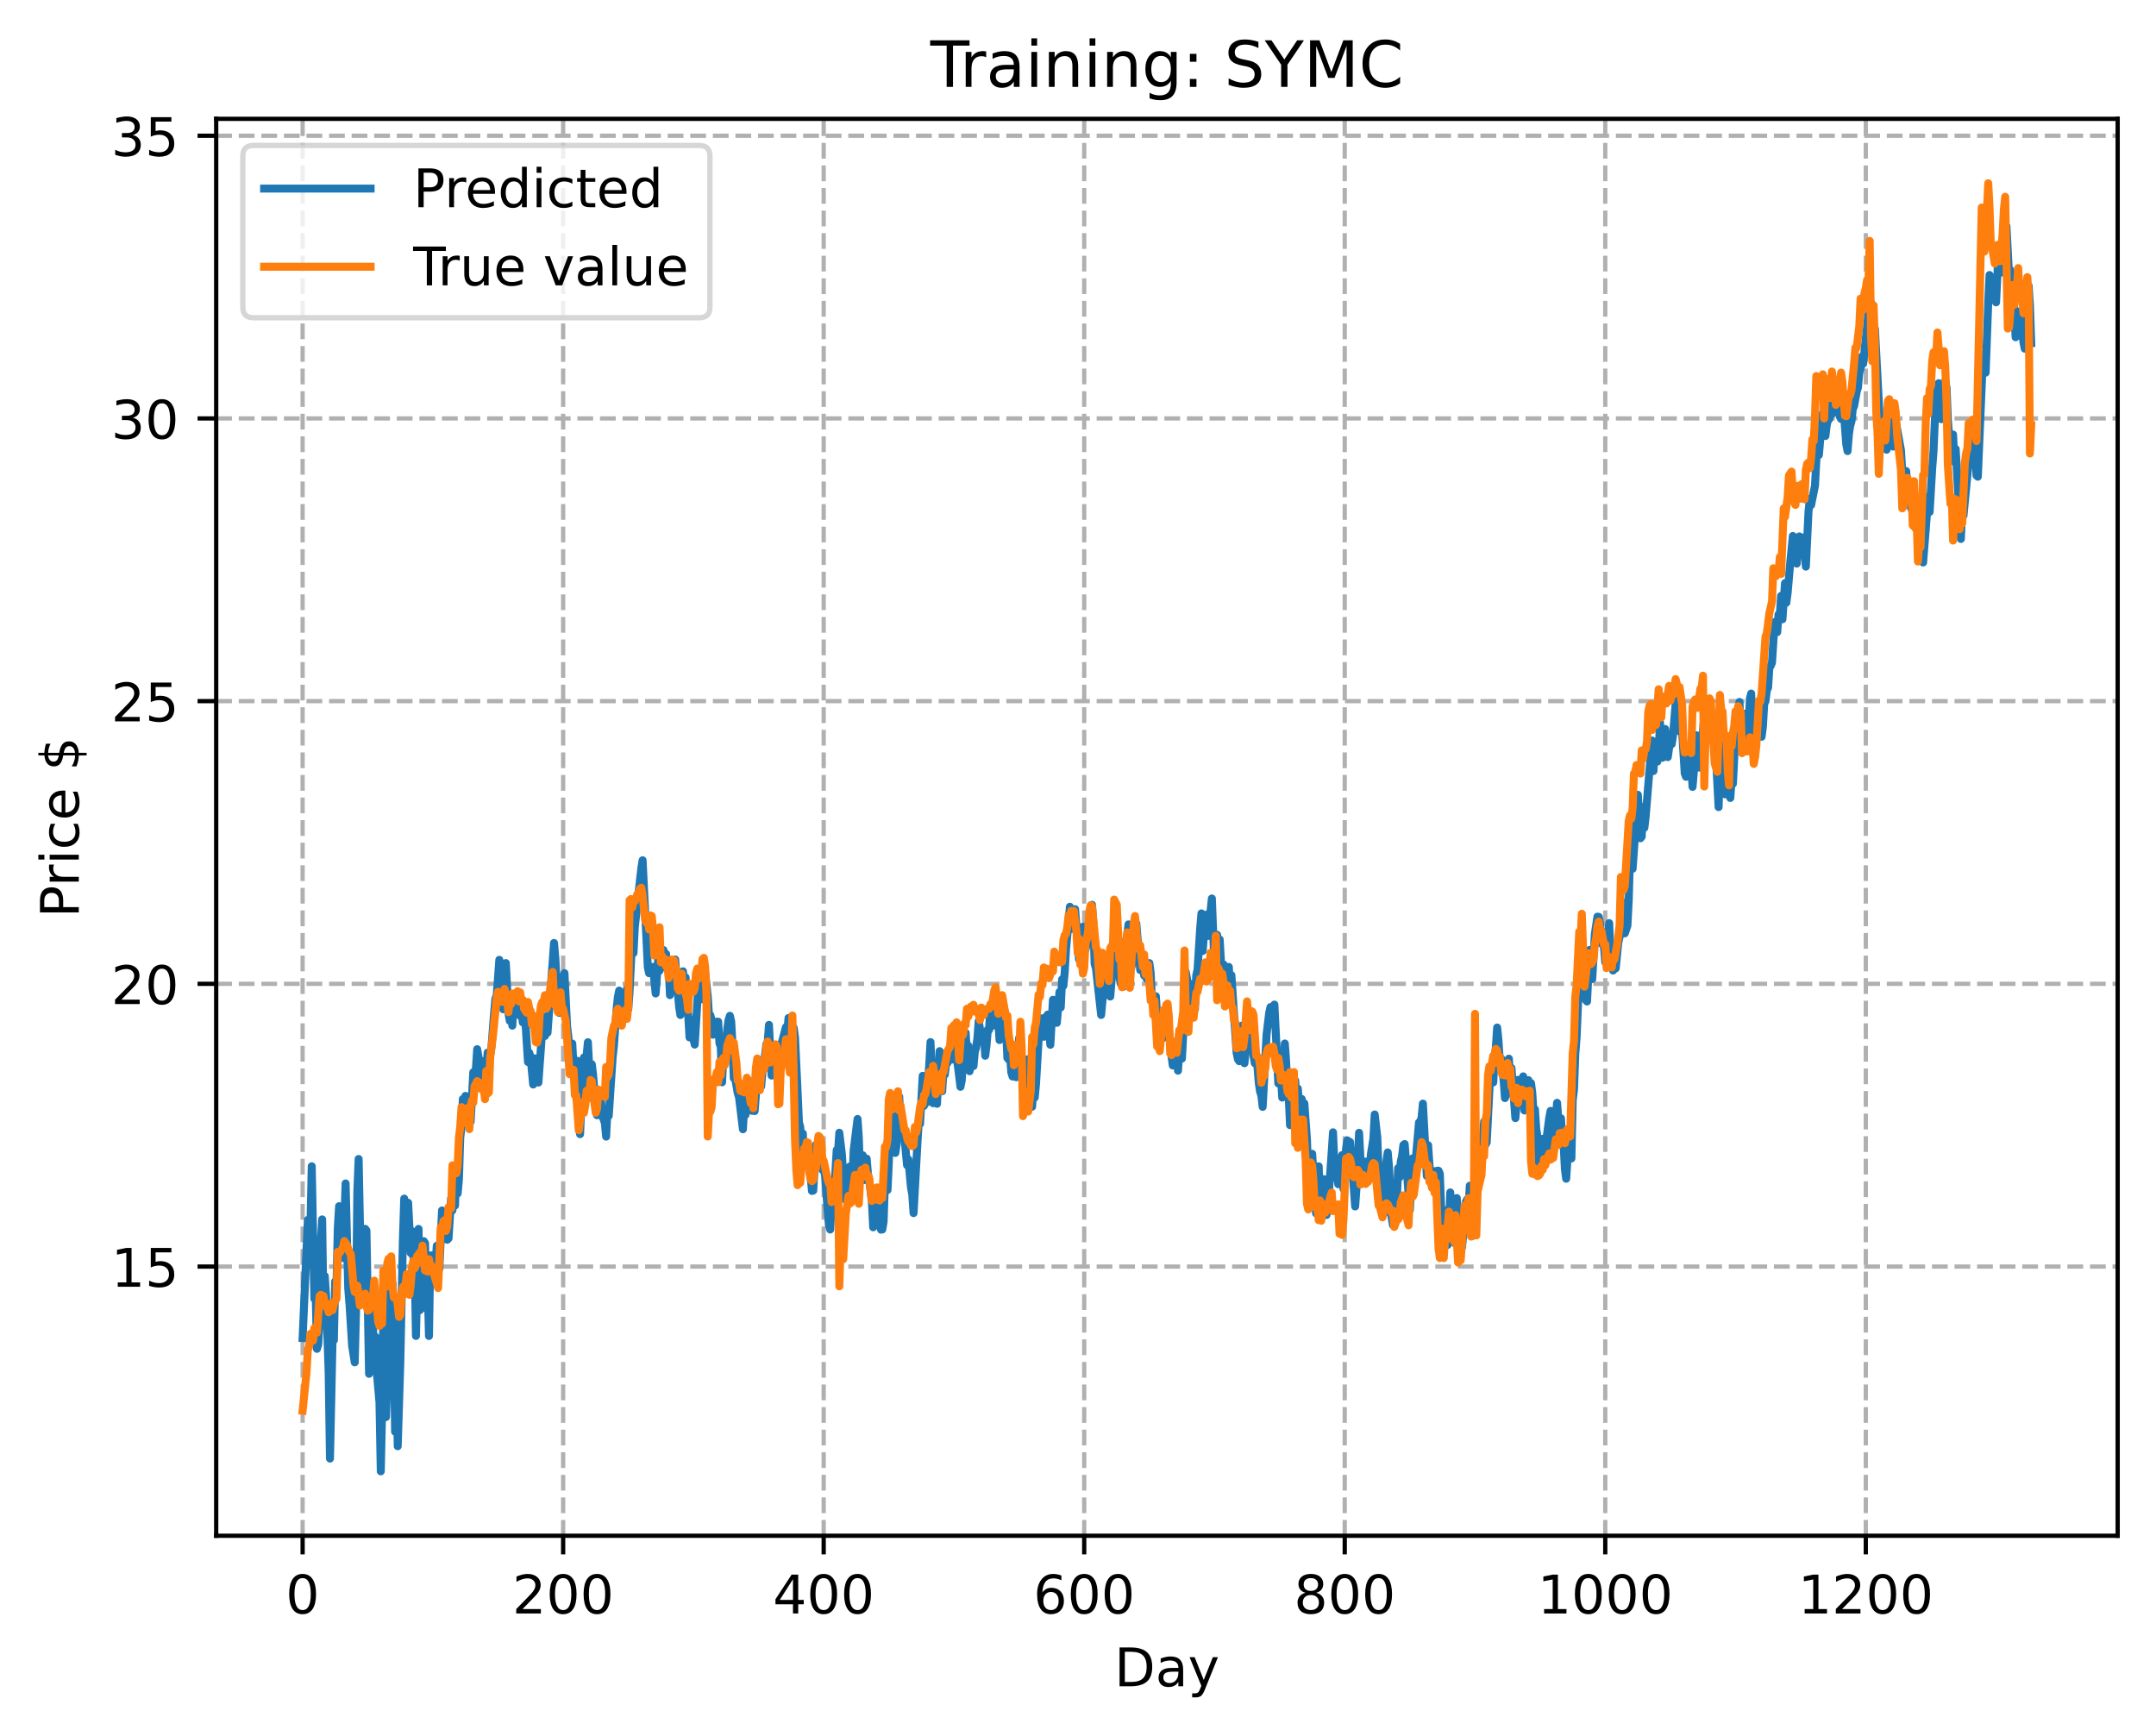 <?xml version="1.0" encoding="utf-8" standalone="no"?>
<!DOCTYPE svg PUBLIC "-//W3C//DTD SVG 1.1//EN"
  "http://www.w3.org/Graphics/SVG/1.1/DTD/svg11.dtd">
<!-- Created with matplotlib (https://matplotlib.org/) -->
<svg height="325.986pt" version="1.1" viewBox="0 0 404.923 325.986" width="404.923pt" xmlns="http://www.w3.org/2000/svg" xmlns:xlink="http://www.w3.org/1999/xlink">
 <defs>
  <style type="text/css">
*{stroke-linecap:butt;stroke-linejoin:round;}
  </style>
 </defs>
 <g id="figure_1">
  <g id="patch_1">
   <path d="M 0 325.986 
L 404.923 325.986 
L 404.923 0 
L 0 0 
z
" style="fill:#ffffff;"/>
  </g>
  <g id="axes_1">
   <g id="patch_2">
    <path d="M 40.603 288.43 
L 397.723 288.43 
L 397.723 22.318 
L 40.603 22.318 
z
" style="fill:#ffffff;"/>
   </g>
   <g id="matplotlib.axis_1">
    <g id="xtick_1">
     <g id="line2d_1">
      <path clip-path="url(#p4a9475f34b)" d="M 56.836 288.43 
L 56.836 22.318 
" style="fill:none;stroke:#b0b0b0;stroke-dasharray:2.96,1.28;stroke-dashoffset:0;stroke-width:0.8;"/>
     </g>
     <g id="line2d_2">
      <defs>
       <path d="M 0 0 
L 0 3.5 
" id="mc9962442ba" style="stroke:#000000;stroke-width:0.8;"/>
      </defs>
      <g>
       <use style="stroke:#000000;stroke-width:0.8;" x="56.836" xlink:href="#mc9962442ba" y="288.43"/>
      </g>
     </g>
     <g id="text_1">
      <!-- 0 -->
      <defs>
       <path d="M 31.781 66.406 
Q 24.172 66.406 20.328 58.906 
Q 16.5 51.422 16.5 36.375 
Q 16.5 21.391 20.328 13.891 
Q 24.172 6.391 31.781 6.391 
Q 39.453 6.391 43.281 13.891 
Q 47.125 21.391 47.125 36.375 
Q 47.125 51.422 43.281 58.906 
Q 39.453 66.406 31.781 66.406 
z
M 31.781 74.219 
Q 44.047 74.219 50.516 64.516 
Q 56.984 54.828 56.984 36.375 
Q 56.984 17.969 50.516 8.266 
Q 44.047 -1.422 31.781 -1.422 
Q 19.531 -1.422 13.062 8.266 
Q 6.594 17.969 6.594 36.375 
Q 6.594 54.828 13.062 64.516 
Q 19.531 74.219 31.781 74.219 
z
" id="DejaVuSans-48"/>
      </defs>
      <g transform="translate(53.655 303.029)scale(0.1 -0.1)">
       <use xlink:href="#DejaVuSans-48"/>
      </g>
     </g>
    </g>
    <g id="xtick_2">
     <g id="line2d_3">
      <path clip-path="url(#p4a9475f34b)" d="M 105.766 288.43 
L 105.766 22.318 
" style="fill:none;stroke:#b0b0b0;stroke-dasharray:2.96,1.28;stroke-dashoffset:0;stroke-width:0.8;"/>
     </g>
     <g id="line2d_4">
      <g>
       <use style="stroke:#000000;stroke-width:0.8;" x="105.766" xlink:href="#mc9962442ba" y="288.43"/>
      </g>
     </g>
     <g id="text_2">
      <!-- 200 -->
      <defs>
       <path d="M 19.188 8.297 
L 53.609 8.297 
L 53.609 0 
L 7.328 0 
L 7.328 8.297 
Q 12.938 14.109 22.625 23.891 
Q 32.328 33.688 34.812 36.531 
Q 39.547 41.844 41.422 45.531 
Q 43.312 49.219 43.312 52.781 
Q 43.312 58.594 39.234 62.25 
Q 35.156 65.922 28.609 65.922 
Q 23.969 65.922 18.812 64.312 
Q 13.672 62.703 7.812 59.422 
L 7.812 69.391 
Q 13.766 71.781 18.938 73 
Q 24.125 74.219 28.422 74.219 
Q 39.75 74.219 46.484 68.547 
Q 53.219 62.891 53.219 53.422 
Q 53.219 48.922 51.531 44.891 
Q 49.859 40.875 45.406 35.406 
Q 44.188 33.984 37.641 27.219 
Q 31.109 20.453 19.188 8.297 
z
" id="DejaVuSans-50"/>
      </defs>
      <g transform="translate(96.223 303.029)scale(0.1 -0.1)">
       <use xlink:href="#DejaVuSans-50"/>
       <use x="63.623" xlink:href="#DejaVuSans-48"/>
       <use x="127.246" xlink:href="#DejaVuSans-48"/>
      </g>
     </g>
    </g>
    <g id="xtick_3">
     <g id="line2d_5">
      <path clip-path="url(#p4a9475f34b)" d="M 154.697 288.43 
L 154.697 22.318 
" style="fill:none;stroke:#b0b0b0;stroke-dasharray:2.96,1.28;stroke-dashoffset:0;stroke-width:0.8;"/>
     </g>
     <g id="line2d_6">
      <g>
       <use style="stroke:#000000;stroke-width:0.8;" x="154.697" xlink:href="#mc9962442ba" y="288.43"/>
      </g>
     </g>
     <g id="text_3">
      <!-- 400 -->
      <defs>
       <path d="M 37.797 64.312 
L 12.891 25.391 
L 37.797 25.391 
z
M 35.203 72.906 
L 47.609 72.906 
L 47.609 25.391 
L 58.016 25.391 
L 58.016 17.188 
L 47.609 17.188 
L 47.609 0 
L 37.797 0 
L 37.797 17.188 
L 4.891 17.188 
L 4.891 26.703 
z
" id="DejaVuSans-52"/>
      </defs>
      <g transform="translate(145.153 303.029)scale(0.1 -0.1)">
       <use xlink:href="#DejaVuSans-52"/>
       <use x="63.623" xlink:href="#DejaVuSans-48"/>
       <use x="127.246" xlink:href="#DejaVuSans-48"/>
      </g>
     </g>
    </g>
    <g id="xtick_4">
     <g id="line2d_7">
      <path clip-path="url(#p4a9475f34b)" d="M 203.628 288.43 
L 203.628 22.318 
" style="fill:none;stroke:#b0b0b0;stroke-dasharray:2.96,1.28;stroke-dashoffset:0;stroke-width:0.8;"/>
     </g>
     <g id="line2d_8">
      <g>
       <use style="stroke:#000000;stroke-width:0.8;" x="203.628" xlink:href="#mc9962442ba" y="288.43"/>
      </g>
     </g>
     <g id="text_4">
      <!-- 600 -->
      <defs>
       <path d="M 33.016 40.375 
Q 26.375 40.375 22.484 35.828 
Q 18.609 31.297 18.609 23.391 
Q 18.609 15.531 22.484 10.953 
Q 26.375 6.391 33.016 6.391 
Q 39.656 6.391 43.531 10.953 
Q 47.406 15.531 47.406 23.391 
Q 47.406 31.297 43.531 35.828 
Q 39.656 40.375 33.016 40.375 
z
M 52.594 71.297 
L 52.594 62.312 
Q 48.875 64.062 45.094 64.984 
Q 41.312 65.922 37.594 65.922 
Q 27.828 65.922 22.672 59.328 
Q 17.531 52.734 16.797 39.406 
Q 19.672 43.656 24.016 45.922 
Q 28.375 48.188 33.594 48.188 
Q 44.578 48.188 50.953 41.516 
Q 57.328 34.859 57.328 23.391 
Q 57.328 12.156 50.688 5.359 
Q 44.047 -1.422 33.016 -1.422 
Q 20.359 -1.422 13.672 8.266 
Q 6.984 17.969 6.984 36.375 
Q 6.984 53.656 15.188 63.938 
Q 23.391 74.219 37.203 74.219 
Q 40.922 74.219 44.703 73.484 
Q 48.484 72.75 52.594 71.297 
z
" id="DejaVuSans-54"/>
      </defs>
      <g transform="translate(194.084 303.029)scale(0.1 -0.1)">
       <use xlink:href="#DejaVuSans-54"/>
       <use x="63.623" xlink:href="#DejaVuSans-48"/>
       <use x="127.246" xlink:href="#DejaVuSans-48"/>
      </g>
     </g>
    </g>
    <g id="xtick_5">
     <g id="line2d_9">
      <path clip-path="url(#p4a9475f34b)" d="M 252.558 288.43 
L 252.558 22.318 
" style="fill:none;stroke:#b0b0b0;stroke-dasharray:2.96,1.28;stroke-dashoffset:0;stroke-width:0.8;"/>
     </g>
     <g id="line2d_10">
      <g>
       <use style="stroke:#000000;stroke-width:0.8;" x="252.558" xlink:href="#mc9962442ba" y="288.43"/>
      </g>
     </g>
     <g id="text_5">
      <!-- 800 -->
      <defs>
       <path d="M 31.781 34.625 
Q 24.75 34.625 20.719 30.859 
Q 16.703 27.094 16.703 20.516 
Q 16.703 13.922 20.719 10.156 
Q 24.75 6.391 31.781 6.391 
Q 38.812 6.391 42.859 10.172 
Q 46.922 13.969 46.922 20.516 
Q 46.922 27.094 42.891 30.859 
Q 38.875 34.625 31.781 34.625 
z
M 21.922 38.812 
Q 15.578 40.375 12.031 44.719 
Q 8.5 49.078 8.5 55.328 
Q 8.5 64.062 14.719 69.141 
Q 20.953 74.219 31.781 74.219 
Q 42.672 74.219 48.875 69.141 
Q 55.078 64.062 55.078 55.328 
Q 55.078 49.078 51.531 44.719 
Q 48 40.375 41.703 38.812 
Q 48.828 37.156 52.797 32.312 
Q 56.781 27.484 56.781 20.516 
Q 56.781 9.906 50.312 4.234 
Q 43.844 -1.422 31.781 -1.422 
Q 19.734 -1.422 13.25 4.234 
Q 6.781 9.906 6.781 20.516 
Q 6.781 27.484 10.781 32.312 
Q 14.797 37.156 21.922 38.812 
z
M 18.312 54.391 
Q 18.312 48.734 21.844 45.562 
Q 25.391 42.391 31.781 42.391 
Q 38.141 42.391 41.719 45.562 
Q 45.312 48.734 45.312 54.391 
Q 45.312 60.062 41.719 63.234 
Q 38.141 66.406 31.781 66.406 
Q 25.391 66.406 21.844 63.234 
Q 18.312 60.062 18.312 54.391 
z
" id="DejaVuSans-56"/>
      </defs>
      <g transform="translate(243.015 303.029)scale(0.1 -0.1)">
       <use xlink:href="#DejaVuSans-56"/>
       <use x="63.623" xlink:href="#DejaVuSans-48"/>
       <use x="127.246" xlink:href="#DejaVuSans-48"/>
      </g>
     </g>
    </g>
    <g id="xtick_6">
     <g id="line2d_11">
      <path clip-path="url(#p4a9475f34b)" d="M 301.489 288.43 
L 301.489 22.318 
" style="fill:none;stroke:#b0b0b0;stroke-dasharray:2.96,1.28;stroke-dashoffset:0;stroke-width:0.8;"/>
     </g>
     <g id="line2d_12">
      <g>
       <use style="stroke:#000000;stroke-width:0.8;" x="301.489" xlink:href="#mc9962442ba" y="288.43"/>
      </g>
     </g>
     <g id="text_6">
      <!-- 1000 -->
      <defs>
       <path d="M 12.406 8.297 
L 28.516 8.297 
L 28.516 63.922 
L 10.984 60.406 
L 10.984 69.391 
L 28.422 72.906 
L 38.281 72.906 
L 38.281 8.297 
L 54.391 8.297 
L 54.391 0 
L 12.406 0 
z
" id="DejaVuSans-49"/>
      </defs>
      <g transform="translate(288.764 303.029)scale(0.1 -0.1)">
       <use xlink:href="#DejaVuSans-49"/>
       <use x="63.623" xlink:href="#DejaVuSans-48"/>
       <use x="127.246" xlink:href="#DejaVuSans-48"/>
       <use x="190.869" xlink:href="#DejaVuSans-48"/>
      </g>
     </g>
    </g>
    <g id="xtick_7">
     <g id="line2d_13">
      <path clip-path="url(#p4a9475f34b)" d="M 350.419 288.43 
L 350.419 22.318 
" style="fill:none;stroke:#b0b0b0;stroke-dasharray:2.96,1.28;stroke-dashoffset:0;stroke-width:0.8;"/>
     </g>
     <g id="line2d_14">
      <g>
       <use style="stroke:#000000;stroke-width:0.8;" x="350.419" xlink:href="#mc9962442ba" y="288.43"/>
      </g>
     </g>
     <g id="text_7">
      <!-- 1200 -->
      <g transform="translate(337.694 303.029)scale(0.1 -0.1)">
       <use xlink:href="#DejaVuSans-49"/>
       <use x="63.623" xlink:href="#DejaVuSans-50"/>
       <use x="127.246" xlink:href="#DejaVuSans-48"/>
       <use x="190.869" xlink:href="#DejaVuSans-48"/>
      </g>
     </g>
    </g>
    <g id="text_8">
     <!-- Day -->
     <defs>
      <path d="M 19.672 64.797 
L 19.672 8.109 
L 31.594 8.109 
Q 46.688 8.109 53.688 14.938 
Q 60.688 21.781 60.688 36.531 
Q 60.688 51.172 53.688 57.984 
Q 46.688 64.797 31.594 64.797 
z
M 9.812 72.906 
L 30.078 72.906 
Q 51.266 72.906 61.172 64.094 
Q 71.094 55.281 71.094 36.531 
Q 71.094 17.672 61.125 8.828 
Q 51.172 0 30.078 0 
L 9.812 0 
z
" id="DejaVuSans-68"/>
      <path d="M 34.281 27.484 
Q 23.391 27.484 19.188 25 
Q 14.984 22.516 14.984 16.5 
Q 14.984 11.719 18.141 8.906 
Q 21.297 6.109 26.703 6.109 
Q 34.188 6.109 38.703 11.406 
Q 43.219 16.703 43.219 25.484 
L 43.219 27.484 
z
M 52.203 31.203 
L 52.203 0 
L 43.219 0 
L 43.219 8.297 
Q 40.141 3.328 35.547 0.953 
Q 30.953 -1.422 24.312 -1.422 
Q 15.922 -1.422 10.953 3.297 
Q 6 8.016 6 15.922 
Q 6 25.141 12.172 29.828 
Q 18.359 34.516 30.609 34.516 
L 43.219 34.516 
L 43.219 35.406 
Q 43.219 41.609 39.141 45 
Q 35.062 48.391 27.688 48.391 
Q 23 48.391 18.547 47.266 
Q 14.109 46.141 10.016 43.891 
L 10.016 52.203 
Q 14.938 54.109 19.578 55.047 
Q 24.219 56 28.609 56 
Q 40.484 56 46.344 49.844 
Q 52.203 43.703 52.203 31.203 
z
" id="DejaVuSans-97"/>
      <path d="M 32.172 -5.078 
Q 28.375 -14.844 24.75 -17.812 
Q 21.141 -20.797 15.094 -20.797 
L 7.906 -20.797 
L 7.906 -13.281 
L 13.188 -13.281 
Q 16.891 -13.281 18.938 -11.516 
Q 21 -9.766 23.484 -3.219 
L 25.094 0.875 
L 2.984 54.688 
L 12.5 54.688 
L 29.594 11.922 
L 46.688 54.688 
L 56.203 54.688 
z
" id="DejaVuSans-121"/>
     </defs>
     <g transform="translate(209.29 316.707)scale(0.1 -0.1)">
      <use xlink:href="#DejaVuSans-68"/>
      <use x="77.002" xlink:href="#DejaVuSans-97"/>
      <use x="138.281" xlink:href="#DejaVuSans-121"/>
     </g>
    </g>
   </g>
   <g id="matplotlib.axis_2">
    <g id="ytick_1">
     <g id="line2d_15">
      <path clip-path="url(#p4a9475f34b)" d="M 40.603 237.874 
L 397.723 237.874 
" style="fill:none;stroke:#b0b0b0;stroke-dasharray:2.96,1.28;stroke-dashoffset:0;stroke-width:0.8;"/>
     </g>
     <g id="line2d_16">
      <defs>
       <path d="M 0 0 
L -3.5 0 
" id="m0d62349fb3" style="stroke:#000000;stroke-width:0.8;"/>
      </defs>
      <g>
       <use style="stroke:#000000;stroke-width:0.8;" x="40.603" xlink:href="#m0d62349fb3" y="237.874"/>
      </g>
     </g>
     <g id="text_9">
      <!-- 15 -->
      <defs>
       <path d="M 10.797 72.906 
L 49.516 72.906 
L 49.516 64.594 
L 19.828 64.594 
L 19.828 46.734 
Q 21.969 47.469 24.109 47.828 
Q 26.266 48.188 28.422 48.188 
Q 40.625 48.188 47.75 41.5 
Q 54.891 34.812 54.891 23.391 
Q 54.891 11.625 47.562 5.094 
Q 40.234 -1.422 26.906 -1.422 
Q 22.312 -1.422 17.547 -0.641 
Q 12.797 0.141 7.719 1.703 
L 7.719 11.625 
Q 12.109 9.234 16.797 8.062 
Q 21.484 6.891 26.703 6.891 
Q 35.156 6.891 40.078 11.328 
Q 45.016 15.766 45.016 23.391 
Q 45.016 31 40.078 35.438 
Q 35.156 39.891 26.703 39.891 
Q 22.75 39.891 18.812 39.016 
Q 14.891 38.141 10.797 36.281 
z
" id="DejaVuSans-53"/>
      </defs>
      <g transform="translate(20.878 241.673)scale(0.1 -0.1)">
       <use xlink:href="#DejaVuSans-49"/>
       <use x="63.623" xlink:href="#DejaVuSans-53"/>
      </g>
     </g>
    </g>
    <g id="ytick_2">
     <g id="line2d_17">
      <path clip-path="url(#p4a9475f34b)" d="M 40.603 184.779 
L 397.723 184.779 
" style="fill:none;stroke:#b0b0b0;stroke-dasharray:2.96,1.28;stroke-dashoffset:0;stroke-width:0.8;"/>
     </g>
     <g id="line2d_18">
      <g>
       <use style="stroke:#000000;stroke-width:0.8;" x="40.603" xlink:href="#m0d62349fb3" y="184.779"/>
      </g>
     </g>
     <g id="text_10">
      <!-- 20 -->
      <g transform="translate(20.878 188.578)scale(0.1 -0.1)">
       <use xlink:href="#DejaVuSans-50"/>
       <use x="63.623" xlink:href="#DejaVuSans-48"/>
      </g>
     </g>
    </g>
    <g id="ytick_3">
     <g id="line2d_19">
      <path clip-path="url(#p4a9475f34b)" d="M 40.603 131.684 
L 397.723 131.684 
" style="fill:none;stroke:#b0b0b0;stroke-dasharray:2.96,1.28;stroke-dashoffset:0;stroke-width:0.8;"/>
     </g>
     <g id="line2d_20">
      <g>
       <use style="stroke:#000000;stroke-width:0.8;" x="40.603" xlink:href="#m0d62349fb3" y="131.684"/>
      </g>
     </g>
     <g id="text_11">
      <!-- 25 -->
      <g transform="translate(20.878 135.483)scale(0.1 -0.1)">
       <use xlink:href="#DejaVuSans-50"/>
       <use x="63.623" xlink:href="#DejaVuSans-53"/>
      </g>
     </g>
    </g>
    <g id="ytick_4">
     <g id="line2d_21">
      <path clip-path="url(#p4a9475f34b)" d="M 40.603 78.589 
L 397.723 78.589 
" style="fill:none;stroke:#b0b0b0;stroke-dasharray:2.96,1.28;stroke-dashoffset:0;stroke-width:0.8;"/>
     </g>
     <g id="line2d_22">
      <g>
       <use style="stroke:#000000;stroke-width:0.8;" x="40.603" xlink:href="#m0d62349fb3" y="78.589"/>
      </g>
     </g>
     <g id="text_12">
      <!-- 30 -->
      <defs>
       <path d="M 40.578 39.312 
Q 47.656 37.797 51.625 33 
Q 55.609 28.219 55.609 21.188 
Q 55.609 10.406 48.188 4.484 
Q 40.766 -1.422 27.094 -1.422 
Q 22.516 -1.422 17.656 -0.516 
Q 12.797 0.391 7.625 2.203 
L 7.625 11.719 
Q 11.719 9.328 16.594 8.109 
Q 21.484 6.891 26.812 6.891 
Q 36.078 6.891 40.938 10.547 
Q 45.797 14.203 45.797 21.188 
Q 45.797 27.641 41.281 31.266 
Q 36.766 34.906 28.719 34.906 
L 20.219 34.906 
L 20.219 43.016 
L 29.109 43.016 
Q 36.375 43.016 40.234 45.922 
Q 44.094 48.828 44.094 54.297 
Q 44.094 59.906 40.109 62.906 
Q 36.141 65.922 28.719 65.922 
Q 24.656 65.922 20.016 65.031 
Q 15.375 64.156 9.812 62.312 
L 9.812 71.094 
Q 15.438 72.656 20.344 73.438 
Q 25.25 74.219 29.594 74.219 
Q 40.828 74.219 47.359 69.109 
Q 53.906 64.016 53.906 55.328 
Q 53.906 49.266 50.438 45.094 
Q 46.969 40.922 40.578 39.312 
z
" id="DejaVuSans-51"/>
      </defs>
      <g transform="translate(20.878 82.388)scale(0.1 -0.1)">
       <use xlink:href="#DejaVuSans-51"/>
       <use x="63.623" xlink:href="#DejaVuSans-48"/>
      </g>
     </g>
    </g>
    <g id="ytick_5">
     <g id="line2d_23">
      <path clip-path="url(#p4a9475f34b)" d="M 40.603 25.494 
L 397.723 25.494 
" style="fill:none;stroke:#b0b0b0;stroke-dasharray:2.96,1.28;stroke-dashoffset:0;stroke-width:0.8;"/>
     </g>
     <g id="line2d_24">
      <g>
       <use style="stroke:#000000;stroke-width:0.8;" x="40.603" xlink:href="#m0d62349fb3" y="25.494"/>
      </g>
     </g>
     <g id="text_13">
      <!-- 35 -->
      <g transform="translate(20.878 29.293)scale(0.1 -0.1)">
       <use xlink:href="#DejaVuSans-51"/>
       <use x="63.623" xlink:href="#DejaVuSans-53"/>
      </g>
     </g>
    </g>
    <g id="text_14">
     <!-- Price $ -->
     <defs>
      <path d="M 19.672 64.797 
L 19.672 37.406 
L 32.078 37.406 
Q 38.969 37.406 42.719 40.969 
Q 46.484 44.531 46.484 51.125 
Q 46.484 57.672 42.719 61.234 
Q 38.969 64.797 32.078 64.797 
z
M 9.812 72.906 
L 32.078 72.906 
Q 44.344 72.906 50.609 67.359 
Q 56.891 61.812 56.891 51.125 
Q 56.891 40.328 50.609 34.812 
Q 44.344 29.297 32.078 29.297 
L 19.672 29.297 
L 19.672 0 
L 9.812 0 
z
" id="DejaVuSans-80"/>
      <path d="M 41.109 46.297 
Q 39.594 47.172 37.812 47.578 
Q 36.031 48 33.891 48 
Q 26.266 48 22.188 43.047 
Q 18.109 38.094 18.109 28.812 
L 18.109 0 
L 9.078 0 
L 9.078 54.688 
L 18.109 54.688 
L 18.109 46.188 
Q 20.953 51.172 25.484 53.578 
Q 30.031 56 36.531 56 
Q 37.453 56 38.578 55.875 
Q 39.703 55.766 41.062 55.516 
z
" id="DejaVuSans-114"/>
      <path d="M 9.422 54.688 
L 18.406 54.688 
L 18.406 0 
L 9.422 0 
z
M 9.422 75.984 
L 18.406 75.984 
L 18.406 64.594 
L 9.422 64.594 
z
" id="DejaVuSans-105"/>
      <path d="M 48.781 52.594 
L 48.781 44.188 
Q 44.969 46.297 41.141 47.344 
Q 37.312 48.391 33.406 48.391 
Q 24.656 48.391 19.812 42.844 
Q 14.984 37.312 14.984 27.297 
Q 14.984 17.281 19.812 11.734 
Q 24.656 6.203 33.406 6.203 
Q 37.312 6.203 41.141 7.25 
Q 44.969 8.297 48.781 10.406 
L 48.781 2.094 
Q 45.016 0.344 40.984 -0.531 
Q 36.969 -1.422 32.422 -1.422 
Q 20.062 -1.422 12.781 6.344 
Q 5.516 14.109 5.516 27.297 
Q 5.516 40.672 12.859 48.328 
Q 20.219 56 33.016 56 
Q 37.156 56 41.109 55.141 
Q 45.062 54.297 48.781 52.594 
z
" id="DejaVuSans-99"/>
      <path d="M 56.203 29.594 
L 56.203 25.203 
L 14.891 25.203 
Q 15.484 15.922 20.484 11.062 
Q 25.484 6.203 34.422 6.203 
Q 39.594 6.203 44.453 7.469 
Q 49.312 8.734 54.109 11.281 
L 54.109 2.781 
Q 49.266 0.734 44.188 -0.344 
Q 39.109 -1.422 33.891 -1.422 
Q 20.797 -1.422 13.156 6.188 
Q 5.516 13.812 5.516 26.812 
Q 5.516 40.234 12.766 48.109 
Q 20.016 56 32.328 56 
Q 43.359 56 49.781 48.891 
Q 56.203 41.797 56.203 29.594 
z
M 47.219 32.234 
Q 47.125 39.594 43.094 43.984 
Q 39.062 48.391 32.422 48.391 
Q 24.906 48.391 20.391 44.141 
Q 15.875 39.891 15.188 32.172 
z
" id="DejaVuSans-101"/>
      <path id="DejaVuSans-32"/>
      <path d="M 33.797 -14.703 
L 28.906 -14.703 
L 28.859 0 
Q 23.734 0.094 18.609 1.188 
Q 13.484 2.297 8.297 4.5 
L 8.297 13.281 
Q 13.281 10.156 18.375 8.562 
Q 23.484 6.984 28.906 6.938 
L 28.906 29.203 
Q 18.109 30.953 13.203 35.156 
Q 8.297 39.359 8.297 46.688 
Q 8.297 54.641 13.625 59.219 
Q 18.953 63.812 28.906 64.5 
L 28.906 75.984 
L 33.797 75.984 
L 33.797 64.656 
Q 38.328 64.453 42.578 63.688 
Q 46.828 62.938 50.875 61.625 
L 50.875 53.078 
Q 46.828 55.125 42.547 56.25 
Q 38.281 57.375 33.797 57.562 
L 33.797 36.719 
Q 44.875 35.016 50.094 30.609 
Q 55.328 26.219 55.328 18.609 
Q 55.328 10.359 49.781 5.594 
Q 44.234 0.828 33.797 0.094 
z
M 28.906 37.594 
L 28.906 57.625 
Q 23.25 56.984 20.266 54.391 
Q 17.281 51.812 17.281 47.516 
Q 17.281 43.312 20.031 40.969 
Q 22.797 38.625 28.906 37.594 
z
M 33.797 28.219 
L 33.797 7.078 
Q 39.984 7.906 43.141 10.594 
Q 46.297 13.281 46.297 17.672 
Q 46.297 21.969 43.281 24.5 
Q 40.281 27.047 33.797 28.219 
z
" id="DejaVuSans-36"/>
     </defs>
     <g transform="translate(14.798 172.342)rotate(-90)scale(0.1 -0.1)">
      <use xlink:href="#DejaVuSans-80"/>
      <use x="58.553" xlink:href="#DejaVuSans-114"/>
      <use x="99.666" xlink:href="#DejaVuSans-105"/>
      <use x="127.449" xlink:href="#DejaVuSans-99"/>
      <use x="182.43" xlink:href="#DejaVuSans-101"/>
      <use x="243.953" xlink:href="#DejaVuSans-32"/>
      <use x="275.74" xlink:href="#DejaVuSans-36"/>
     </g>
    </g>
   </g>
   <g id="line2d_25">
    <path clip-path="url(#p4a9475f34b)" d="M 56.836 251.305 
L 57.814 229.116 
L 58.059 235.469 
L 58.304 230.344 
L 58.548 219.04 
L 59.038 243.924 
L 59.282 242.774 
L 59.527 253.331 
L 59.772 252.476 
L 60.016 248.246 
L 60.261 233.374 
L 60.506 229.019 
L 60.75 246.32 
L 60.995 239.662 
L 61.24 243.324 
L 61.729 257.811 
L 61.974 273.942 
L 62.463 251.225 
L 62.708 251.707 
L 62.952 240.667 
L 63.197 241.536 
L 63.441 230.62 
L 63.686 226.534 
L 63.931 235.887 
L 64.175 236.186 
L 64.42 236.284 
L 64.909 222.27 
L 65.399 241.927 
L 65.643 244.993 
L 66.133 252.765 
L 66.622 255.865 
L 66.867 246.243 
L 67.111 223.77 
L 67.356 217.675 
L 67.845 242.158 
L 68.335 239.041 
L 68.579 230.79 
L 68.824 231.106 
L 69.313 258.02 
L 69.558 241.851 
L 69.802 242.213 
L 70.292 255.897 
L 70.536 251.086 
L 70.781 257.84 
L 71.27 263.408 
L 71.515 276.334 
L 71.76 265.052 
L 72.004 246.443 
L 72.249 248.359 
L 72.494 266.146 
L 72.738 259.39 
L 72.983 241.241 
L 73.228 236.74 
L 73.472 244.516 
L 73.717 241.045 
L 73.962 252.319 
L 74.206 268.893 
L 74.451 253.156 
L 74.696 271.617 
L 75.185 255.879 
L 75.674 232.566 
L 75.919 225.118 
L 76.163 232.107 
L 76.408 226.946 
L 76.653 225.892 
L 77.142 235.346 
L 77.387 231.22 
L 77.631 236.018 
L 77.876 237.569 
L 78.121 250.906 
L 78.61 230.807 
L 78.855 246.072 
L 79.099 235.91 
L 79.344 233.186 
L 79.589 233.11 
L 79.833 233.482 
L 80.078 245.765 
L 80.323 241.318 
L 80.567 250.917 
L 80.812 235.791 
L 81.056 235.788 
L 81.301 240.07 
L 81.546 237.736 
L 81.79 237.304 
L 82.035 233.968 
L 82.28 234.895 
L 82.524 238.251 
L 83.014 227.346 
L 83.258 230.541 
L 83.503 230.584 
L 83.748 228.499 
L 83.992 232.842 
L 84.237 232.6 
L 84.726 225.067 
L 84.971 227.321 
L 85.216 224.655 
L 85.46 226.421 
L 85.705 219.247 
L 85.95 224.146 
L 86.194 221.427 
L 86.439 213.662 
L 86.684 211.655 
L 86.928 206.416 
L 87.173 209.76 
L 87.417 205.823 
L 87.662 207.342 
L 87.907 210.177 
L 88.151 207.173 
L 88.396 210.64 
L 88.885 201.388 
L 89.13 204.527 
L 89.619 197.053 
L 89.864 198.459 
L 90.109 202.831 
L 90.353 199.324 
L 90.598 202.942 
L 90.843 199.269 
L 91.332 201.91 
L 91.577 197.701 
L 91.821 201.078 
L 92.066 198.098 
L 92.311 196.548 
L 92.8 190.204 
L 93.044 187.589 
L 93.289 186.956 
L 93.778 180.271 
L 94.268 185.749 
L 94.512 189.553 
L 95.002 180.878 
L 95.491 190.241 
L 95.736 191.718 
L 95.98 190.046 
L 96.225 192.633 
L 96.47 187.657 
L 96.714 189.613 
L 96.959 186.698 
L 97.204 189.003 
L 97.448 188.06 
L 97.693 190.798 
L 97.938 189.668 
L 98.182 192.022 
L 98.427 189.322 
L 98.672 191.818 
L 99.161 199.459 
L 99.405 197.736 
L 99.65 198.642 
L 100.139 203.683 
L 100.384 198.76 
L 100.629 199.982 
L 101.118 203.321 
L 101.852 193.223 
L 102.097 190.949 
L 102.341 194.573 
L 102.586 191.342 
L 102.831 193.961 
L 104.054 177.1 
L 104.299 179.962 
L 104.788 189.293 
L 105.032 190.222 
L 105.277 187.029 
L 105.522 185.743 
L 105.766 183.704 
L 106.011 182.768 
L 106.5 192.668 
L 106.745 194.739 
L 106.99 198.176 
L 107.234 199.988 
L 107.479 195.991 
L 107.724 200.51 
L 107.968 199.887 
L 108.213 201.411 
L 108.458 199.227 
L 108.702 211.527 
L 108.947 213.009 
L 109.436 201.847 
L 109.681 198.603 
L 109.926 203.4 
L 110.17 198.244 
L 110.415 195.743 
L 110.904 204.859 
L 111.149 199.885 
L 111.393 201.898 
L 111.883 208.019 
L 112.127 209.451 
L 112.617 204.931 
L 112.861 206.426 
L 113.106 209.702 
L 113.351 210.164 
L 113.595 210.902 
L 113.84 213.47 
L 114.085 208.404 
L 114.329 209.564 
L 115.063 198.558 
L 115.308 196.348 
L 115.797 189.564 
L 116.042 187.259 
L 116.287 186.047 
L 116.531 189.505 
L 116.776 187.463 
L 117.02 191.242 
L 117.265 190.773 
L 117.754 185.696 
L 117.999 189.523 
L 118.244 186.198 
L 118.733 176.009 
L 118.978 178.992 
L 119.222 174.117 
L 120.446 163.071 
L 120.69 161.569 
L 121.669 181.675 
L 121.914 182.784 
L 122.158 182.658 
L 122.648 181.591 
L 123.137 186.583 
L 123.626 180.101 
L 123.871 182.319 
L 124.115 178.243 
L 124.36 181.566 
L 124.605 178.425 
L 124.849 181.485 
L 125.094 179.152 
L 125.339 182.072 
L 125.583 181.758 
L 125.828 186.897 
L 126.317 180.907 
L 126.562 183.156 
L 126.807 180.206 
L 127.541 189.078 
L 127.785 190.629 
L 128.275 182.426 
L 128.519 185.781 
L 128.764 183.57 
L 129.008 188.392 
L 129.253 190.676 
L 129.498 194.845 
L 129.742 191.509 
L 130.232 195.18 
L 130.476 196.183 
L 131.21 184.236 
L 131.455 184.991 
L 131.7 183.438 
L 131.944 187.685 
L 132.434 182.665 
L 132.923 187.09 
L 133.168 190.887 
L 133.412 190.668 
L 133.657 191.629 
L 133.902 194.331 
L 134.146 194.216 
L 134.636 191.884 
L 134.88 191.886 
L 135.125 195.963 
L 135.369 196.593 
L 135.614 203.27 
L 135.859 198.087 
L 136.103 195.547 
L 136.348 196.468 
L 136.593 193.246 
L 136.837 191.558 
L 137.082 190.78 
L 137.327 191.847 
L 137.571 196.157 
L 137.816 202.493 
L 138.061 202.462 
L 138.55 205.278 
L 138.795 206.053 
L 139.529 212.09 
L 139.773 207.702 
L 140.018 209.379 
L 140.507 202.884 
L 140.752 205.765 
L 141.241 208.625 
L 141.486 206.605 
L 141.73 208.67 
L 142.22 202.279 
L 142.464 199.31 
L 142.954 204.049 
L 143.198 201.32 
L 143.443 200.194 
L 143.932 196.114 
L 144.177 195.792 
L 144.422 192.489 
L 144.911 202.002 
L 145.156 198.677 
L 145.4 196.917 
L 145.645 198.579 
L 145.89 196.267 
L 146.134 197.572 
L 146.379 200.091 
L 146.624 198.599 
L 146.868 195.691 
L 147.602 192.914 
L 147.847 194.031 
L 148.091 191.191 
L 148.581 199.633 
L 148.825 197.235 
L 149.07 193.028 
L 149.315 194.853 
L 149.804 205.168 
L 150.049 210.782 
L 150.293 211.671 
L 150.538 215.61 
L 150.783 212.892 
L 151.027 218.463 
L 151.272 214.89 
L 151.517 216.738 
L 151.761 216.31 
L 152.006 219.924 
L 152.251 221.052 
L 152.495 223.676 
L 152.74 223.603 
L 153.229 215.03 
L 153.474 218.519 
L 153.718 214.674 
L 153.963 213.784 
L 154.452 219.709 
L 154.697 219.612 
L 154.942 220.599 
L 155.431 227.13 
L 155.676 230.087 
L 155.92 230.924 
L 156.165 226.59 
L 156.654 224.238 
L 157.144 215.985 
L 157.388 216.395 
L 157.633 212.742 
L 158.122 216.828 
L 158.612 225.203 
L 159.345 220.444 
L 159.59 219.097 
L 159.835 223.279 
L 160.079 222.239 
L 160.324 216.096 
L 161.058 210.154 
L 161.303 213.783 
L 161.547 221.29 
L 162.037 216.971 
L 162.281 221.632 
L 162.771 217.605 
L 163.015 220.531 
L 163.26 221.746 
L 163.749 225.694 
L 163.994 230.501 
L 164.239 230.13 
L 164.483 227.822 
L 164.728 226.718 
L 164.972 227.555 
L 165.462 230.946 
L 165.706 230.912 
L 165.951 229.453 
L 166.196 222.222 
L 166.44 220.774 
L 166.685 223.502 
L 166.93 218.43 
L 167.174 209.702 
L 167.419 207.492 
L 167.908 216.439 
L 168.153 216.532 
L 168.398 214.979 
L 168.887 205.969 
L 169.132 211.309 
L 169.376 211.159 
L 169.866 213.586 
L 170.355 218.842 
L 170.6 217.747 
L 171.089 223 
L 171.333 224.325 
L 171.578 227.837 
L 172.312 214.587 
L 172.557 210.596 
L 172.801 211.067 
L 173.291 202.063 
L 173.535 207.685 
L 173.78 205.486 
L 174.025 207.073 
L 174.514 200.106 
L 174.759 195.715 
L 175.248 207.195 
L 175.493 200.666 
L 175.982 207.313 
L 176.471 197.42 
L 176.716 202.708 
L 176.96 204.944 
L 177.205 200.73 
L 177.45 201.839 
L 177.694 199.747 
L 177.939 199.65 
L 178.184 198.352 
L 178.428 198.828 
L 178.673 199.026 
L 178.918 196.829 
L 179.162 197.928 
L 179.407 197.277 
L 179.896 200.134 
L 180.386 204.117 
L 180.63 202.903 
L 180.875 198.194 
L 181.12 198.139 
L 181.364 193.984 
L 181.609 197.949 
L 181.854 196.384 
L 182.098 201.189 
L 182.588 197.808 
L 182.832 200.225 
L 183.077 197.566 
L 183.321 196.765 
L 183.566 195.013 
L 183.811 191.757 
L 184.055 193.285 
L 184.3 195.638 
L 184.789 193.904 
L 185.034 198.285 
L 185.279 196.361 
L 185.523 193.358 
L 185.768 193.439 
L 186.013 188.676 
L 186.257 189.61 
L 186.502 192.637 
L 186.747 189.816 
L 187.236 187.717 
L 187.725 195.334 
L 188.215 189.845 
L 188.459 188.82 
L 188.704 189.984 
L 188.948 193.187 
L 189.193 198.688 
L 189.438 198.99 
L 189.682 197.7 
L 189.927 201.392 
L 190.172 202.18 
L 190.416 200.196 
L 190.661 202.254 
L 190.906 202.307 
L 191.15 199.401 
L 191.395 194.964 
L 191.884 199.117 
L 192.129 202.58 
L 192.374 204.397 
L 192.618 202.521 
L 192.863 198.961 
L 193.108 204.468 
L 193.352 206.404 
L 193.842 207.859 
L 194.086 204.113 
L 194.331 206.138 
L 194.575 203.592 
L 195.065 195.233 
L 195.309 191.204 
L 195.554 194.002 
L 195.799 192.312 
L 196.043 194.72 
L 196.288 191.065 
L 196.533 192.433 
L 196.777 190.556 
L 197.267 196.221 
L 197.756 187.774 
L 198.001 190.984 
L 198.245 189.912 
L 198.49 192.103 
L 198.979 186.313 
L 199.224 189.205 
L 199.469 183.953 
L 199.713 185.162 
L 199.958 182.736 
L 200.203 178.363 
L 200.692 173.062 
L 200.936 170.3 
L 201.181 174.48 
L 201.426 171.29 
L 201.67 174.135 
L 201.915 170.757 
L 202.649 180.189 
L 202.894 176.077 
L 203.138 177.821 
L 203.383 174.054 
L 203.628 177.825 
L 203.872 178.342 
L 204.117 177.31 
L 204.362 174.515 
L 204.606 174.774 
L 204.851 173.393 
L 205.096 169.93 
L 205.34 173.327 
L 205.585 181.054 
L 205.83 181.838 
L 206.808 190.621 
L 207.297 185.332 
L 207.787 186.803 
L 208.031 183.584 
L 208.276 184.813 
L 208.521 187.161 
L 209.01 181.212 
L 209.255 182.07 
L 209.499 179.096 
L 209.744 179.799 
L 210.233 183.447 
L 210.478 184.753 
L 210.723 182.429 
L 210.967 185.318 
L 211.457 176.718 
L 211.701 175.676 
L 211.946 173.614 
L 212.435 181.782 
L 212.68 180.968 
L 212.924 177.619 
L 213.169 178.462 
L 213.414 173.449 
L 214.148 182.189 
L 214.392 179.159 
L 214.637 180.691 
L 214.882 183.211 
L 215.126 182.286 
L 215.371 183.864 
L 215.86 180.882 
L 216.105 182.679 
L 216.35 187.832 
L 216.594 187.996 
L 216.839 188.518 
L 217.084 187.102 
L 217.328 190.719 
L 217.573 196.231 
L 217.818 191.728 
L 218.062 194.615 
L 218.307 195.038 
L 218.551 191.482 
L 218.796 189.994 
L 219.041 193.815 
L 219.285 192.46 
L 219.53 193.403 
L 219.775 196.515 
L 220.264 200.106 
L 220.509 198.743 
L 220.753 195.659 
L 220.998 195.656 
L 221.243 201.084 
L 221.487 197.178 
L 221.732 196.816 
L 221.977 198.83 
L 222.466 189.765 
L 222.711 182.56 
L 222.955 183.973 
L 223.445 190.139 
L 223.689 184.816 
L 223.934 185.974 
L 224.179 188.655 
L 224.423 189.553 
L 224.668 183.21 
L 224.912 182.126 
L 225.402 174.422 
L 225.646 171.544 
L 225.891 178.609 
L 226.136 175.175 
L 226.625 171.763 
L 226.87 175.787 
L 227.604 168.747 
L 228.093 181.29 
L 228.338 176.202 
L 228.582 175.566 
L 228.827 177.525 
L 229.072 176.445 
L 229.561 185.033 
L 229.806 181.145 
L 230.05 186.161 
L 230.295 188.211 
L 230.784 181.599 
L 231.029 185.457 
L 231.273 183.157 
L 232.007 194.152 
L 232.252 197.768 
L 232.497 198.942 
L 232.741 199.308 
L 232.986 194.879 
L 233.231 192.632 
L 233.72 199.689 
L 234.209 194.607 
L 234.454 189.69 
L 234.699 193.559 
L 234.943 195.626 
L 235.188 195.497 
L 235.433 198.415 
L 235.677 199.697 
L 235.922 199.037 
L 236.167 200.361 
L 236.411 203.382 
L 236.656 204.998 
L 236.9 205.774 
L 237.145 207.887 
L 237.879 194.273 
L 238.368 190.23 
L 238.613 189.139 
L 238.858 192.283 
L 239.102 189.816 
L 239.347 188.672 
L 239.836 198.529 
L 240.081 203.478 
L 240.326 198.348 
L 240.815 206.14 
L 241.06 199.464 
L 241.304 195.989 
L 241.549 199.346 
L 241.794 204.547 
L 242.038 206.03 
L 242.283 211.32 
L 242.527 207.155 
L 242.772 209.597 
L 243.017 207.809 
L 243.261 202.952 
L 243.506 206.958 
L 243.751 204.454 
L 243.995 208.288 
L 244.24 209.284 
L 244.485 206.406 
L 244.729 208.699 
L 244.974 207.23 
L 245.463 213.998 
L 245.708 221.189 
L 245.953 224.139 
L 246.442 216.692 
L 247.176 227.89 
L 247.421 224.829 
L 247.665 219.049 
L 247.91 226.224 
L 248.155 223.848 
L 248.399 226.105 
L 248.644 221.462 
L 249.133 228.189 
L 249.378 224.243 
L 249.622 223.338 
L 250.112 216.333 
L 250.356 212.661 
L 250.601 218.199 
L 250.846 218.457 
L 251.335 222.406 
L 251.58 220.167 
L 251.824 219.884 
L 252.069 216.937 
L 252.314 223.283 
L 252.558 221.79 
L 252.803 215.794 
L 253.048 214.179 
L 253.292 215.841 
L 253.537 214.463 
L 253.782 218.071 
L 254.026 220.005 
L 254.515 226.586 
L 254.76 223.14 
L 255.249 212.752 
L 255.739 221.941 
L 255.983 220.812 
L 256.228 218.549 
L 256.473 218.165 
L 256.717 222.043 
L 256.962 219.68 
L 257.207 221.363 
L 257.451 216.907 
L 257.941 213.837 
L 258.185 209.311 
L 258.675 213.582 
L 258.919 219.943 
L 259.409 225.579 
L 259.898 227.965 
L 260.143 224.288 
L 260.387 218.158 
L 260.632 216.442 
L 260.876 219.199 
L 261.366 228.644 
L 261.61 230.082 
L 261.855 225.314 
L 262.1 228.2 
L 262.344 225.165 
L 262.589 219.403 
L 262.834 221.149 
L 263.078 218.161 
L 263.323 217.131 
L 263.568 215.062 
L 263.812 214.863 
L 264.791 227.236 
L 265.28 217.569 
L 265.525 222.236 
L 266.014 216.396 
L 266.503 210.81 
L 266.748 210.73 
L 266.993 209.861 
L 267.237 207.272 
L 267.971 220.862 
L 268.216 215.084 
L 268.705 222.114 
L 268.95 222.401 
L 269.195 220.675 
L 269.439 219.96 
L 269.684 221.428 
L 269.929 219.876 
L 270.173 219.879 
L 270.418 220.431 
L 270.663 226.95 
L 270.907 227.046 
L 271.152 228.014 
L 271.397 231.5 
L 271.641 229.455 
L 271.886 233.814 
L 272.131 231.585 
L 272.375 223.955 
L 272.864 231.283 
L 273.109 230.307 
L 273.354 233.596 
L 273.598 225.017 
L 273.843 228.086 
L 274.088 233.344 
L 274.332 229.225 
L 274.577 234.243 
L 274.822 231.898 
L 275.311 225.75 
L 275.556 225.237 
L 275.8 226.935 
L 276.045 222.69 
L 276.534 232.14 
L 276.779 230.147 
L 277.024 231.147 
L 277.268 219.959 
L 277.513 223.75 
L 277.758 220.504 
L 278.002 220.26 
L 278.736 210.644 
L 278.981 215.004 
L 279.225 214.556 
L 279.959 200.284 
L 280.204 202.873 
L 280.449 203.295 
L 280.693 198.8 
L 280.938 196.731 
L 281.183 192.983 
L 281.427 195.383 
L 281.672 199.145 
L 281.917 198.748 
L 282.406 202.936 
L 282.651 206.234 
L 282.895 205.428 
L 283.14 203.394 
L 283.385 198.833 
L 283.629 203.071 
L 283.874 200.597 
L 284.608 210 
L 284.852 207.252 
L 285.097 202.811 
L 285.342 207.05 
L 285.831 203.442 
L 286.076 202.155 
L 286.32 208.562 
L 286.565 204.325 
L 286.81 206.762 
L 287.054 202.868 
L 287.299 204.129 
L 287.544 203.422 
L 287.788 205.355 
L 288.033 209.339 
L 288.278 208.337 
L 288.522 211.99 
L 288.767 213.604 
L 289.012 218.429 
L 289.256 218.199 
L 289.501 214.566 
L 289.746 213.881 
L 289.99 217.415 
L 290.235 214.8 
L 290.479 213.607 
L 290.969 209.942 
L 291.213 208.644 
L 291.458 216.431 
L 291.703 214.213 
L 291.947 210.973 
L 292.192 209.786 
L 292.437 207.122 
L 292.926 213.662 
L 293.171 210.027 
L 293.415 214.268 
L 293.66 214.723 
L 293.905 219.586 
L 294.149 221.385 
L 294.639 213.961 
L 295.128 217.575 
L 295.373 206.654 
L 295.617 204.621 
L 295.862 197.949 
L 296.106 194.8 
L 296.596 183.333 
L 296.84 182.392 
L 297.085 182.428 
L 297.33 181.51 
L 297.574 187.219 
L 297.819 187.809 
L 298.064 188.086 
L 298.553 178.404 
L 299.042 183.885 
L 299.532 175.399 
L 300.021 172.162 
L 300.266 172.199 
L 300.51 173.402 
L 300.755 177.223 
L 301 174.937 
L 301.489 180.731 
L 301.734 175.534 
L 301.978 176.473 
L 302.223 173.378 
L 302.467 179.36 
L 302.712 177.874 
L 302.957 182.276 
L 303.201 178.802 
L 303.446 181.881 
L 303.935 177.057 
L 304.18 175.967 
L 304.425 174.121 
L 304.669 169.363 
L 305.159 175.294 
L 305.648 173.854 
L 305.893 169.136 
L 306.137 160.622 
L 306.382 162.321 
L 306.627 163.167 
L 307.605 149.269 
L 308.094 157.435 
L 308.339 157.141 
L 308.584 151.563 
L 308.828 155.471 
L 309.073 153.399 
L 309.807 144.491 
L 310.296 139.079 
L 310.541 144.812 
L 310.786 139.953 
L 311.03 142.36 
L 311.275 143.035 
L 311.52 141.193 
L 311.764 135.683 
L 312.009 139.989 
L 312.254 142.311 
L 312.743 136.915 
L 312.988 140.818 
L 313.232 142.195 
L 313.722 138.735 
L 313.966 139.754 
L 314.211 138.133 
L 314.7 132.224 
L 314.945 131.515 
L 315.434 137.35 
L 315.679 135.829 
L 315.923 137.435 
L 316.413 145.262 
L 316.657 145.892 
L 316.902 144.972 
L 317.147 143.397 
L 317.391 140.356 
L 317.881 147.787 
L 318.37 141.996 
L 318.615 138.096 
L 318.859 139.979 
L 319.104 144.159 
L 319.349 143.534 
L 319.838 137.263 
L 320.082 134.47 
L 320.327 139.461 
L 320.572 135.925 
L 320.816 136.237 
L 321.061 137.153 
L 321.306 135.43 
L 322.284 142.379 
L 322.774 151.584 
L 323.018 143.713 
L 323.263 139.575 
L 323.997 149.189 
L 324.242 146.894 
L 324.486 143.409 
L 324.731 144.75 
L 324.976 149.863 
L 325.22 146.371 
L 325.465 147.194 
L 325.954 137.246 
L 326.199 133.902 
L 326.443 136.984 
L 326.688 131.839 
L 326.933 136.456 
L 327.422 139.419 
L 327.667 134.033 
L 327.911 137.913 
L 328.156 134.335 
L 328.401 137.251 
L 328.645 131.252 
L 328.89 130.257 
L 329.135 136.083 
L 329.379 133.018 
L 329.624 139.171 
L 329.869 137.13 
L 330.358 137.192 
L 330.603 134.687 
L 330.847 138.378 
L 331.092 136.535 
L 331.337 132.204 
L 331.581 131.677 
L 331.826 129.69 
L 332.07 129.139 
L 332.315 125.288 
L 332.56 125.057 
L 332.804 124.435 
L 333.294 116.818 
L 333.538 117.106 
L 333.783 118.724 
L 334.028 115.401 
L 334.272 115.479 
L 334.517 111.909 
L 334.762 116.307 
L 335.251 109.515 
L 335.496 113.202 
L 335.74 111.34 
L 336.23 105.691 
L 336.719 100.667 
L 336.964 101.743 
L 337.208 104.942 
L 337.453 105.848 
L 337.698 102.016 
L 337.942 100.749 
L 338.431 103.45 
L 338.676 100.946 
L 339.165 106.416 
L 339.655 96.17 
L 339.899 93.689 
L 340.144 94.871 
L 340.878 91.205 
L 341.367 81.873 
L 341.612 85.452 
L 341.857 82.58 
L 342.101 77.885 
L 342.346 78.796 
L 342.591 76.429 
L 342.835 81.89 
L 343.08 79.859 
L 343.325 78.824 
L 343.569 78.692 
L 343.814 76.155 
L 344.058 77.785 
L 344.303 73.466 
L 344.548 76.376 
L 344.792 73.361 
L 345.037 76.819 
L 345.282 75.112 
L 345.526 78.246 
L 345.771 78.679 
L 346.016 74.999 
L 346.26 77.031 
L 346.75 83.422 
L 346.994 84.718 
L 347.239 81.603 
L 347.484 79.989 
L 347.728 79.145 
L 347.973 76.803 
L 348.218 76.284 
L 348.707 73.588 
L 348.952 72.745 
L 349.196 69.996 
L 349.441 69.2 
L 349.686 66.974 
L 349.93 68.31 
L 350.909 58.907 
L 351.153 61.54 
L 351.398 56.803 
L 351.643 63.438 
L 351.887 67.049 
L 352.132 61.748 
L 353.111 80.1 
L 353.355 78.341 
L 353.6 78.417 
L 353.845 80.362 
L 354.089 80.208 
L 354.334 84.458 
L 354.823 79.463 
L 355.068 78.682 
L 355.313 80.628 
L 355.557 83.872 
L 355.802 82.611 
L 356.046 79.135 
L 357.025 84.564 
L 357.514 92.849 
L 358.004 88.473 
L 358.248 91.734 
L 358.493 91.616 
L 358.738 94.958 
L 358.982 95.572 
L 359.227 92.962 
L 359.472 98.831 
L 359.716 94.977 
L 359.961 98.364 
L 360.206 95.386 
L 360.45 99.55 
L 360.695 97.679 
L 360.94 103.361 
L 361.184 105.64 
L 362.163 93.229 
L 362.407 96.154 
L 362.897 87.881 
L 363.141 84.677 
L 363.631 73.291 
L 363.875 75.275 
L 364.12 71.972 
L 364.365 76.446 
L 364.609 78.725 
L 364.854 74.858 
L 365.099 77.688 
L 365.343 71.552 
L 365.588 72.823 
L 365.833 78.854 
L 366.077 81.904 
L 366.322 81.954 
L 366.567 84.945 
L 366.811 81.616 
L 367.056 86.743 
L 367.301 84.327 
L 368.279 101.22 
L 368.524 95.025 
L 368.768 96.836 
L 369.747 86.671 
L 369.992 82.493 
L 370.236 87.185 
L 370.726 80.421 
L 371.215 89.321 
L 371.46 89.53 
L 372.438 66.639 
L 372.683 69.757 
L 372.928 69.996 
L 373.417 56.823 
L 373.662 51.65 
L 373.906 55.634 
L 374.151 55.674 
L 374.395 55.457 
L 374.64 55.43 
L 374.885 56.786 
L 375.374 46.744 
L 375.619 51 
L 375.863 51.192 
L 376.353 43.541 
L 376.597 42.112 
L 376.842 42.514 
L 377.331 51.872 
L 377.576 50.715 
L 377.821 53.376 
L 378.065 53.462 
L 378.555 63.331 
L 379.044 59.093 
L 379.289 58.515 
L 379.533 62.12 
L 379.778 61.876 
L 380.022 64.252 
L 380.267 65.486 
L 380.512 63.34 
L 381.001 53.667 
L 381.246 57.371 
L 381.49 64.432 
L 381.49 64.432 
" style="fill:none;stroke:#1f77b4;stroke-linecap:square;stroke-width:1.5;"/>
   </g>
   <g id="line2d_26">
    <path clip-path="url(#p4a9475f34b)" d="M 56.836 264.952 
L 57.57 257.732 
L 57.814 253.484 
L 58.059 252.953 
L 58.304 250.511 
L 58.548 250.935 
L 58.793 251.785 
L 59.038 249.449 
L 59.527 250.298 
L 60.016 243.396 
L 60.261 243.184 
L 60.506 244.352 
L 60.75 243.396 
L 60.995 244.776 
L 61.24 245.414 
L 61.484 245.626 
L 61.729 246.475 
L 62.218 244.776 
L 62.463 246.051 
L 62.708 244.776 
L 63.197 243.927 
L 63.441 235.113 
L 63.686 235.432 
L 64.175 234.688 
L 64.42 234.264 
L 64.665 233.095 
L 65.154 233.839 
L 65.643 235.219 
L 65.888 235.538 
L 66.377 241.272 
L 66.622 242.653 
L 66.867 242.653 
L 67.111 241.485 
L 67.601 245.201 
L 67.845 243.821 
L 68.09 244.033 
L 68.335 243.184 
L 68.579 242.971 
L 68.824 245.307 
L 69.069 246.157 
L 69.313 246.051 
L 69.558 243.714 
L 69.802 244.352 
L 70.047 243.608 
L 70.292 240.529 
L 70.536 244.564 
L 70.781 245.201 
L 71.026 248.174 
L 71.27 249.024 
L 71.515 248.705 
L 71.76 248.599 
L 72.004 238.617 
L 72.494 241.697 
L 72.738 237.237 
L 72.983 236.387 
L 73.228 237.237 
L 73.472 235.963 
L 73.717 241.485 
L 73.962 243.714 
L 74.206 243.502 
L 74.451 243.608 
L 74.696 245.095 
L 74.94 247.325 
L 75.185 247.006 
L 75.429 243.502 
L 75.674 241.697 
L 75.919 243.077 
L 76.408 239.255 
L 76.653 240.741 
L 76.897 243.184 
L 77.142 241.272 
L 77.387 237.98 
L 77.631 236.812 
L 77.876 238.193 
L 78.121 237.662 
L 78.365 235.856 
L 78.61 235.963 
L 78.855 235.219 
L 79.099 237.131 
L 79.344 233.945 
L 79.833 238.617 
L 80.078 237.449 
L 80.323 238.83 
L 80.567 236.494 
L 80.812 238.086 
L 81.056 237.768 
L 82.28 241.909 
L 82.769 230.547 
L 83.014 231.184 
L 83.258 229.379 
L 83.503 229.166 
L 83.748 231.184 
L 83.992 230.335 
L 84.237 226.724 
L 84.482 226.724 
L 84.726 226.936 
L 84.971 218.866 
L 85.216 220.14 
L 85.46 218.866 
L 85.705 220.353 
L 85.95 218.866 
L 86.194 213.663 
L 86.439 211.539 
L 86.684 207.928 
L 86.928 210.052 
L 87.173 209.84 
L 87.417 209.203 
L 87.662 211.008 
L 87.907 208.035 
L 88.151 212.07 
L 88.396 207.716 
L 88.641 206.654 
L 88.885 207.079 
L 89.13 203.999 
L 89.619 203.044 
L 89.864 203.787 
L 90.109 203.362 
L 90.353 204.53 
L 90.598 203.999 
L 90.843 204.318 
L 91.087 206.442 
L 91.332 201.132 
L 91.577 205.38 
L 91.821 205.168 
L 92.066 198.584 
L 92.555 194.761 
L 93.289 187.54 
L 93.534 186.266 
L 94.023 187.859 
L 94.268 188.177 
L 94.512 187.328 
L 94.757 185.735 
L 95.002 187.328 
L 95.246 187.646 
L 95.491 190.089 
L 95.736 187.54 
L 95.98 188.602 
L 96.225 186.584 
L 96.47 187.221 
L 96.714 187.115 
L 96.959 187.434 
L 97.204 186.16 
L 97.448 188.071 
L 97.693 186.372 
L 97.938 188.177 
L 98.182 187.752 
L 98.427 189.451 
L 98.916 190.195 
L 99.161 188.177 
L 99.405 189.451 
L 99.65 189.876 
L 99.895 192.425 
L 100.139 190.726 
L 100.629 195.717 
L 100.873 195.823 
L 101.118 194.761 
L 101.363 190.62 
L 101.607 188.814 
L 101.852 188.177 
L 102.097 188.39 
L 102.341 186.903 
L 102.586 189.451 
L 102.831 189.027 
L 103.809 182.549 
L 104.054 187.752 
L 104.299 188.814 
L 104.543 189.027 
L 104.788 190.089 
L 105.032 187.54 
L 105.277 186.372 
L 105.522 189.451 
L 105.766 189.451 
L 106.256 191.788 
L 106.99 201.769 
L 107.234 201.345 
L 107.479 201.557 
L 107.724 200.92 
L 107.968 205.698 
L 108.213 205.698 
L 108.702 212.282 
L 108.947 210.371 
L 109.192 207.504 
L 109.436 206.973 
L 109.681 208.99 
L 109.926 207.504 
L 110.17 204.849 
L 110.415 206.017 
L 110.66 206.229 
L 110.904 202.831 
L 111.149 203.044 
L 111.393 205.805 
L 111.638 207.079 
L 111.883 208.99 
L 112.127 208.247 
L 112.372 204.637 
L 112.861 204.955 
L 113.351 205.274 
L 113.595 206.017 
L 113.84 200.389 
L 114.085 202.3 
L 114.329 201.769 
L 114.574 199.646 
L 114.819 194.973 
L 115.308 192.637 
L 115.553 192.212 
L 115.797 189.982 
L 116.042 189.451 
L 116.287 192 
L 116.531 191.788 
L 116.776 192.637 
L 117.265 189.876 
L 117.51 189.664 
L 117.754 191.363 
L 117.999 189.027 
L 118.244 169.063 
L 118.488 168.851 
L 118.733 170.443 
L 118.978 169.275 
L 119.222 169.275 
L 119.712 167.895 
L 119.956 167.895 
L 120.201 166.939 
L 120.446 166.727 
L 120.69 168.213 
L 121.18 172.886 
L 121.424 173.311 
L 121.669 172.673 
L 121.914 174.585 
L 122.158 171.93 
L 122.403 172.036 
L 122.648 174.585 
L 122.892 179.47 
L 123.137 177.558 
L 123.381 174.479 
L 123.626 178.195 
L 123.871 174.16 
L 124.115 180.744 
L 124.36 179.576 
L 124.605 180.425 
L 124.849 180.107 
L 125.094 181.487 
L 125.339 181.169 
L 125.583 183.717 
L 125.828 182.761 
L 126.073 180.213 
L 126.317 180.85 
L 126.562 180.319 
L 126.807 181.593 
L 127.051 182.231 
L 127.296 185.629 
L 127.541 186.053 
L 128.03 182.868 
L 128.275 185.735 
L 128.519 185.522 
L 129.008 187.54 
L 129.253 189.664 
L 129.498 184.779 
L 129.742 184.991 
L 130.232 186.266 
L 130.476 185.629 
L 130.721 182.761 
L 130.966 181.912 
L 131.21 183.823 
L 131.455 182.337 
L 131.7 182.655 
L 131.944 180.107 
L 132.189 179.894 
L 132.434 181.593 
L 132.678 186.69 
L 132.923 213.45 
L 133.168 208.778 
L 133.412 208.778 
L 133.657 207.928 
L 133.902 203.362 
L 134.146 202.619 
L 134.391 202.513 
L 134.636 201.345 
L 134.88 203.256 
L 135.125 199.433 
L 135.369 201.982 
L 135.614 199.115 
L 135.859 198.69 
L 136.103 200.07 
L 136.348 199.115 
L 136.593 196.354 
L 137.082 194.973 
L 137.327 195.717 
L 137.571 197.309 
L 137.816 195.823 
L 138.305 199.646 
L 138.55 202.938 
L 138.795 203.256 
L 139.039 204.849 
L 139.284 204.955 
L 139.529 204.424 
L 139.773 205.168 
L 140.018 204.955 
L 140.263 202.407 
L 140.996 207.185 
L 141.241 206.442 
L 141.486 208.141 
L 141.975 200.495 
L 142.22 198.796 
L 142.464 200.601 
L 142.709 204.743 
L 142.954 201.451 
L 143.443 200.92 
L 143.688 200.07 
L 143.932 196.566 
L 144.177 195.61 
L 144.422 196.566 
L 144.666 199.539 
L 144.911 199.327 
L 145.156 197.203 
L 145.4 197.628 
L 145.645 196.141 
L 145.89 196.566 
L 146.134 207.398 
L 146.379 207.291 
L 146.624 201.132 
L 147.113 198.265 
L 147.357 197.947 
L 147.602 195.186 
L 147.847 195.186 
L 148.336 201.451 
L 148.581 197.947 
L 148.825 190.726 
L 149.315 214.088 
L 149.559 219.716 
L 149.804 222.583 
L 150.049 221.521 
L 150.293 222.158 
L 150.538 218.441 
L 150.783 218.547 
L 151.027 215.68 
L 151.272 215.787 
L 151.517 214.512 
L 151.761 214.618 
L 152.006 220.247 
L 152.251 221.521 
L 152.495 221.839 
L 152.74 221.627 
L 152.984 218.972 
L 153.229 219.503 
L 153.474 215.362 
L 153.718 213.344 
L 153.963 213.557 
L 154.208 214.3 
L 154.452 217.592 
L 154.697 218.017 
L 155.431 221.415 
L 155.676 222.264 
L 155.92 221.946 
L 156.165 225.768 
L 156.654 223.645 
L 156.899 221.839 
L 157.144 221.202 
L 157.388 218.441 
L 157.633 241.591 
L 157.878 233.945 
L 158.122 234.264 
L 158.367 236.494 
L 158.856 227.998 
L 159.345 224.6 
L 159.59 226.087 
L 159.835 225.875 
L 160.569 220.671 
L 160.813 220.671 
L 161.058 222.795 
L 161.303 226.087 
L 161.547 221.096 
L 161.792 219.716 
L 162.037 220.353 
L 162.281 220.14 
L 162.526 219.291 
L 162.771 221.096 
L 163.015 220.671 
L 163.26 221.308 
L 163.749 225.556 
L 164.239 223.751 
L 164.483 224.813 
L 164.728 223.007 
L 164.972 225.344 
L 165.217 225.45 
L 165.462 224.282 
L 165.706 225.025 
L 166.196 215.362 
L 166.44 215.468 
L 166.685 214.088 
L 166.93 206.442 
L 167.174 205.274 
L 167.419 205.698 
L 167.664 208.353 
L 168.153 207.185 
L 168.398 206.76 
L 168.642 204.955 
L 168.887 208.566 
L 169.132 207.61 
L 169.866 212.282 
L 170.11 212.282 
L 170.355 213.663 
L 170.6 214.406 
L 170.844 214.3 
L 171.089 215.149 
L 171.333 215.256 
L 171.578 215.043 
L 171.823 211.645 
L 172.067 212.707 
L 172.312 211.645 
L 172.801 207.928 
L 173.046 207.079 
L 173.291 207.398 
L 173.535 205.698 
L 173.78 205.486 
L 174.025 204.424 
L 174.514 201.345 
L 174.759 201.557 
L 175.003 202.831 
L 175.248 200.177 
L 175.493 201.769 
L 175.737 205.486 
L 176.227 201.982 
L 176.471 203.999 
L 176.716 204.849 
L 176.96 201.451 
L 177.205 201.345 
L 177.939 197.416 
L 178.428 196.566 
L 178.673 193.062 
L 178.918 193.487 
L 179.162 192.531 
L 179.407 193.911 
L 179.652 192 
L 179.896 194.867 
L 180.141 199.115 
L 180.63 192.637 
L 180.875 194.336 
L 181.12 192.212 
L 181.364 192.531 
L 181.609 189.451 
L 181.854 190.938 
L 182.343 189.027 
L 182.588 189.982 
L 182.832 188.708 
L 183.077 189.982 
L 183.321 189.558 
L 183.566 189.451 
L 184.055 191.575 
L 184.3 189.239 
L 184.545 190.195 
L 184.789 190.62 
L 185.034 189.558 
L 185.768 189.451 
L 186.013 188.602 
L 186.257 189.027 
L 186.747 185.947 
L 186.991 185.416 
L 187.236 187.434 
L 187.481 190.407 
L 187.725 190.195 
L 187.97 187.752 
L 188.215 186.903 
L 188.704 189.77 
L 188.948 191.15 
L 189.193 190.726 
L 189.438 194.336 
L 189.927 196.991 
L 190.172 196.141 
L 190.416 200.07 
L 190.661 197.522 
L 190.906 197.203 
L 191.15 196.141 
L 191.395 198.902 
L 191.64 191.894 
L 191.884 196.779 
L 192.129 209.628 
L 192.618 205.061 
L 192.863 207.822 
L 193.108 208.778 
L 193.597 204.849 
L 193.842 194.761 
L 194.086 196.141 
L 194.331 193.062 
L 194.575 192.106 
L 195.065 186.797 
L 195.309 187.221 
L 195.554 184.673 
L 195.799 184.991 
L 196.043 181.7 
L 196.288 183.505 
L 196.533 181.912 
L 197.022 183.717 
L 197.267 182.974 
L 197.511 181.806 
L 197.756 182.443 
L 198.001 178.726 
L 198.245 180.531 
L 198.49 179.363 
L 198.735 179.47 
L 198.979 180.744 
L 199.224 180.001 
L 199.469 180.638 
L 199.713 176.602 
L 199.958 175.647 
L 200.203 175.434 
L 200.447 174.16 
L 200.692 171.93 
L 200.936 172.355 
L 201.181 171.081 
L 201.426 172.249 
L 201.67 171.081 
L 202.16 174.797 
L 202.404 179.045 
L 202.649 176.284 
L 202.894 181.169 
L 203.138 179.682 
L 203.383 182.868 
L 203.628 181.806 
L 203.872 177.133 
L 204.117 176.39 
L 204.362 174.797 
L 204.606 171.081 
L 204.851 170.019 
L 205.096 170.231 
L 205.83 177.877 
L 206.074 178.408 
L 206.563 184.779 
L 206.808 182.868 
L 207.053 178.939 
L 207.297 180.319 
L 207.542 180.956 
L 207.787 180.531 
L 208.031 181.593 
L 208.276 184.248 
L 208.521 178.089 
L 208.765 177.664 
L 209.01 178.089 
L 209.255 168.957 
L 209.744 169.912 
L 210.233 180.213 
L 210.478 178.301 
L 210.723 185.416 
L 210.967 183.93 
L 211.212 179.47 
L 211.457 178.301 
L 211.701 175.116 
L 211.946 185.31 
L 212.191 185.522 
L 212.924 173.629 
L 213.169 172.036 
L 213.658 177.558 
L 213.903 178.301 
L 214.148 177.558 
L 214.637 181.593 
L 214.882 179.257 
L 215.126 182.974 
L 215.616 181.169 
L 216.105 187.965 
L 216.35 186.478 
L 216.594 190.62 
L 216.839 187.965 
L 217.328 196.566 
L 217.573 194.442 
L 217.818 197.416 
L 218.062 194.655 
L 218.307 193.911 
L 218.551 189.664 
L 218.796 191.894 
L 219.041 188.708 
L 219.285 188.496 
L 219.53 190.938 
L 219.775 197.84 
L 220.019 198.159 
L 220.264 197.522 
L 220.509 195.823 
L 220.753 197.416 
L 220.998 197.734 
L 221.487 193.487 
L 221.732 193.699 
L 222.221 190.089 
L 222.466 178.514 
L 222.711 190.832 
L 222.955 193.593 
L 223.2 193.805 
L 223.445 189.451 
L 224.179 191.15 
L 224.668 186.478 
L 224.912 186.266 
L 225.402 183.823 
L 225.646 184.354 
L 225.891 184.036 
L 226.38 180.744 
L 226.625 184.354 
L 227.114 183.611 
L 227.359 178.939 
L 227.604 179.682 
L 227.848 182.231 
L 228.093 180.744 
L 228.338 175.753 
L 228.582 187.859 
L 228.827 181.806 
L 229.316 183.186 
L 229.561 182.868 
L 229.806 184.567 
L 230.05 189.027 
L 230.295 185.629 
L 230.539 185.098 
L 230.784 186.69 
L 231.029 186.053 
L 231.273 188.92 
L 231.518 189.239 
L 231.763 191.681 
L 232.007 192 
L 232.252 196.885 
L 232.497 196.779 
L 232.741 193.911 
L 232.986 193.699 
L 233.231 194.124 
L 233.475 196.672 
L 233.72 194.867 
L 234.209 188.071 
L 234.699 193.487 
L 234.943 189.876 
L 235.188 189.982 
L 235.433 190.62 
L 235.922 198.265 
L 236.167 198.371 
L 236.411 198.69 
L 236.656 200.283 
L 236.9 203.362 
L 237.145 202.3 
L 237.39 202.088 
L 237.634 200.601 
L 237.879 197.84 
L 238.124 196.991 
L 238.368 196.779 
L 238.613 197.84 
L 238.858 196.991 
L 239.102 196.566 
L 239.347 197.84 
L 239.592 200.177 
L 239.836 200.92 
L 240.081 198.69 
L 240.326 200.07 
L 240.57 202.938 
L 241.06 201.876 
L 241.549 202.725 
L 241.794 204.955 
L 242.038 205.486 
L 242.283 201.345 
L 242.527 206.123 
L 243.017 201.345 
L 243.261 214.725 
L 243.506 212.176 
L 243.751 215.574 
L 244.24 210.265 
L 244.485 212.07 
L 244.729 210.265 
L 245.219 217.91 
L 245.463 226.087 
L 245.708 227.149 
L 245.953 220.777 
L 246.197 218.335 
L 246.442 218.972 
L 246.687 221.946 
L 246.931 226.724 
L 247.421 226.618 
L 247.665 229.166 
L 247.91 225.45 
L 248.155 229.273 
L 248.399 226.087 
L 248.644 226.299 
L 248.888 227.786 
L 249.133 226.936 
L 249.378 226.618 
L 249.867 224.706 
L 250.112 223.963 
L 250.356 227.467 
L 250.601 226.618 
L 250.846 227.467 
L 251.335 226.193 
L 251.58 231.715 
L 251.824 230.759 
L 252.069 231.927 
L 252.314 229.166 
L 252.803 217.592 
L 253.048 218.866 
L 253.292 217.273 
L 253.537 217.592 
L 253.782 218.654 
L 254.026 220.777 
L 254.271 221.096 
L 255.005 219.716 
L 255.249 220.14 
L 255.494 222.477 
L 255.739 220.671 
L 255.983 220.671 
L 256.473 222.37 
L 256.717 221.096 
L 256.962 221.946 
L 257.451 220.247 
L 257.696 218.866 
L 257.941 218.441 
L 258.185 218.654 
L 258.919 226.406 
L 259.164 226.724 
L 259.653 228.636 
L 259.898 226.512 
L 260.387 225.981 
L 260.632 226.193 
L 261.366 227.786 
L 261.61 227.361 
L 261.855 230.441 
L 262.1 229.804 
L 262.344 228.423 
L 262.589 229.06 
L 262.834 228.636 
L 263.078 225.875 
L 263.568 224.494 
L 263.812 226.087 
L 264.057 226.724 
L 264.302 229.166 
L 264.546 230.122 
L 264.791 224.6 
L 265.036 222.158 
L 265.28 224.813 
L 265.525 224.388 
L 266.259 218.866 
L 266.503 218.866 
L 266.993 214.512 
L 267.237 215.149 
L 267.727 218.972 
L 267.971 218.654 
L 268.216 218.866 
L 268.461 221.946 
L 268.705 221.946 
L 268.95 223.114 
L 269.195 220.671 
L 269.439 224.069 
L 269.684 222.052 
L 270.173 234.476 
L 270.418 236.281 
L 270.663 234.901 
L 270.907 230.759 
L 271.152 236.281 
L 271.397 232.777 
L 271.641 232.883 
L 272.131 227.574 
L 272.375 228.317 
L 272.62 232.458 
L 272.864 232.352 
L 273.109 233.202 
L 273.354 228.211 
L 273.843 237.131 
L 274.088 235.644 
L 274.332 236.706 
L 275.066 226.406 
L 275.311 227.786 
L 275.556 226.724 
L 275.8 225.025 
L 276.045 229.91 
L 276.29 232.246 
L 276.534 228.954 
L 276.779 230.972 
L 277.024 190.407 
L 277.268 232.034 
L 277.513 223.751 
L 278.247 220.671 
L 278.491 215.68 
L 278.736 217.167 
L 278.981 210.371 
L 279.225 209.203 
L 279.47 201.876 
L 279.715 200.283 
L 279.959 201.132 
L 280.449 198.265 
L 280.693 199.646 
L 280.938 196.991 
L 281.183 197.309 
L 281.427 199.221 
L 281.672 198.478 
L 281.917 201.026 
L 282.161 201.876 
L 282.651 201.982 
L 282.895 201.663 
L 283.14 199.646 
L 283.385 202.088 
L 283.629 200.708 
L 283.874 204.106 
L 284.118 204.424 
L 284.363 206.336 
L 284.608 206.336 
L 284.852 204.318 
L 285.097 207.185 
L 285.342 205.592 
L 285.586 204.849 
L 285.831 204.637 
L 286.076 205.274 
L 286.32 204.955 
L 286.565 205.911 
L 286.81 204.955 
L 287.054 205.592 
L 287.299 204.849 
L 287.544 218.123 
L 287.788 220.459 
L 288.033 219.291 
L 288.278 220.565 
L 288.522 220.14 
L 288.767 220.884 
L 289.012 220.777 
L 289.256 220.459 
L 289.501 218.972 
L 289.746 219.716 
L 289.99 217.698 
L 290.235 218.866 
L 290.479 217.592 
L 290.724 217.273 
L 290.969 216.636 
L 291.213 217.804 
L 291.458 217.486 
L 291.703 217.486 
L 292.192 213.981 
L 292.681 215.043 
L 292.926 212.813 
L 293.171 213.344 
L 293.415 212.707 
L 293.905 214.725 
L 294.149 213.769 
L 294.394 212.07 
L 294.639 212.495 
L 294.883 213.45 
L 295.373 197.84 
L 295.617 195.504 
L 295.862 187.115 
L 296.106 185.098 
L 296.596 175.01 
L 296.84 176.496 
L 297.085 171.612 
L 297.574 185.31 
L 298.308 179.045 
L 298.798 181.062 
L 299.042 180.744 
L 299.287 180.107 
L 299.532 177.346 
L 299.776 176.284 
L 300.021 173.948 
L 300.266 173.098 
L 300.51 174.797 
L 300.755 174.797 
L 301.244 177.452 
L 301.489 177.346 
L 301.734 181.806 
L 301.978 179.576 
L 302.223 181.062 
L 302.467 180.85 
L 302.712 181.7 
L 302.957 180.001 
L 303.201 180.213 
L 303.691 177.558 
L 304.18 173.842 
L 304.425 164.709 
L 304.914 167.152 
L 305.159 166.408 
L 305.893 154.196 
L 306.137 153.134 
L 306.382 153.772 
L 306.627 151.754 
L 306.871 145.276 
L 307.116 145.064 
L 307.361 143.684 
L 307.605 144.852 
L 307.85 145.17 
L 308.094 145.276 
L 308.339 140.923 
L 308.584 142.515 
L 308.828 140.923 
L 309.073 140.71 
L 309.318 139.33 
L 309.562 133.702 
L 309.807 132.534 
L 310.052 132.215 
L 310.296 137.1 
L 310.541 133.277 
L 311.03 136.144 
L 311.52 129.454 
L 311.764 133.383 
L 312.009 134.764 
L 312.254 130.835 
L 312.498 130.835 
L 312.743 131.259 
L 312.988 132.109 
L 313.477 128.817 
L 313.722 131.578 
L 313.966 130.622 
L 314.211 130.516 
L 314.7 127.543 
L 315.189 129.454 
L 315.434 129.029 
L 315.923 132.321 
L 316.168 139.33 
L 316.413 141.347 
L 316.657 140.285 
L 316.902 139.967 
L 317.147 139.861 
L 317.391 140.179 
L 317.636 141.454 
L 317.881 132.746 
L 318.125 131.79 
L 318.37 131.366 
L 318.615 132.427 
L 318.859 132.958 
L 319.349 129.348 
L 319.593 129.242 
L 319.838 126.906 
L 320.082 147.719 
L 320.327 138.056 
L 320.572 134.764 
L 320.816 133.383 
L 321.061 131.153 
L 321.306 131.684 
L 322.04 143.365 
L 322.529 144.958 
L 323.018 130.516 
L 323.263 133.277 
L 323.508 133.596 
L 323.752 138.056 
L 323.997 138.905 
L 324.242 138.162 
L 324.486 144.852 
L 324.731 147.506 
L 324.976 138.586 
L 325.22 140.179 
L 325.465 137.631 
L 325.71 136.356 
L 325.954 133.596 
L 326.199 134.87 
L 326.443 132.64 
L 326.933 133.808 
L 327.177 141.454 
L 327.422 139.967 
L 327.667 140.71 
L 327.911 139.648 
L 328.156 141.135 
L 328.401 140.816 
L 328.645 138.48 
L 328.89 140.71 
L 329.135 139.861 
L 329.379 143.471 
L 329.624 142.197 
L 329.869 139.967 
L 330.358 131.578 
L 330.603 131.79 
L 330.847 130.304 
L 331.581 119.578 
L 331.826 118.941 
L 332.315 115.118 
L 332.804 112.995 
L 333.049 106.729 
L 333.538 108.216 
L 333.783 106.729 
L 334.028 107.579 
L 334.272 104.606 
L 334.517 107.791 
L 335.006 95.473 
L 335.251 97.066 
L 335.74 93.35 
L 335.985 89.314 
L 336.474 88.571 
L 336.719 92.606 
L 336.964 94.305 
L 337.208 94.836 
L 337.453 91.332 
L 337.698 91.226 
L 337.942 93.456 
L 338.187 93.668 
L 338.431 90.907 
L 338.921 93.774 
L 339.165 88.252 
L 339.41 87.084 
L 339.655 86.872 
L 339.899 87.934 
L 340.144 86.129 
L 340.389 82.518 
L 340.633 82.837 
L 340.878 78.271 
L 341.123 70.625 
L 341.367 71.793 
L 341.612 70.943 
L 341.857 70.837 
L 342.101 71.156 
L 342.346 70.306 
L 342.591 78.589 
L 342.835 71.581 
L 343.08 71.156 
L 343.325 73.598 
L 343.569 73.598 
L 343.814 74.766 
L 344.058 69.775 
L 344.303 71.687 
L 344.548 71.368 
L 344.792 76.041 
L 345.037 74.554 
L 345.282 75.616 
L 345.771 69.988 
L 346.016 71.581 
L 346.505 78.058 
L 346.75 78.164 
L 347.239 74.342 
L 347.484 74.235 
L 347.728 73.28 
L 348.218 68.289 
L 348.462 65.315 
L 348.707 65.315 
L 349.196 61.28 
L 349.441 56.077 
L 349.686 58.307 
L 349.93 58.201 
L 350.175 55.015 
L 350.419 54.165 
L 350.664 52.573 
L 350.909 53.422 
L 351.153 45.245 
L 351.398 63.085 
L 351.643 67.864 
L 351.887 57.351 
L 352.132 64.572 
L 352.377 77.315 
L 352.621 81.35 
L 352.866 88.996 
L 353.111 83.049 
L 353.355 80.819 
L 353.845 79.12 
L 354.089 82.731 
L 354.579 75.297 
L 354.823 74.979 
L 355.068 77.74 
L 355.313 77.846 
L 355.557 75.722 
L 355.802 75.722 
L 356.046 77.421 
L 356.291 81.669 
L 357.025 88.252 
L 357.27 95.473 
L 357.514 95.049 
L 357.759 90.482 
L 358.004 93.88 
L 358.248 89.739 
L 358.493 91.226 
L 358.738 94.199 
L 358.982 90.695 
L 359.227 98.659 
L 359.472 90.376 
L 359.716 99.19 
L 359.961 97.172 
L 360.206 105.455 
L 360.45 102.057 
L 360.695 102.8 
L 361.184 89.208 
L 361.429 89.102 
L 361.674 79.439 
L 361.918 74.766 
L 362.163 77.74 
L 362.407 73.067 
L 362.652 72.536 
L 362.897 67.758 
L 363.141 66.165 
L 363.386 66.059 
L 363.631 67.121 
L 363.875 62.448 
L 364.365 68.607 
L 364.609 67.652 
L 364.854 68.076 
L 365.099 65.953 
L 365.343 68.926 
L 365.588 75.722 
L 365.833 87.403 
L 366.322 94.624 
L 366.567 93.456 
L 366.811 101.526 
L 367.301 93.774 
L 368.034 99.402 
L 368.279 95.049 
L 368.524 98.34 
L 369.013 86.978 
L 369.258 85.173 
L 369.502 84.217 
L 369.747 79.439 
L 369.992 81.881 
L 370.236 79.757 
L 370.481 78.802 
L 370.726 80.076 
L 370.97 80.607 
L 371.215 82.837 
L 372.194 38.98 
L 372.438 45.883 
L 372.683 47.263 
L 372.928 44.184 
L 373.417 34.414 
L 373.662 39.086 
L 373.906 46.307 
L 374.151 46.52 
L 374.64 49.493 
L 374.885 46.201 
L 375.129 45.989 
L 375.374 48.75 
L 375.619 49.068 
L 376.108 44.077 
L 376.353 39.299 
L 376.597 36.963 
L 377.087 61.705 
L 377.331 61.493 
L 377.576 58.413 
L 377.821 53.528 
L 378.065 56.714 
L 378.31 57.245 
L 378.799 53.847 
L 379.044 50.343 
L 379.289 55.015 
L 379.533 53.528 
L 379.778 55.44 
L 380.022 58.838 
L 380.756 52.042 
L 381.001 55.652 
L 381.246 85.173 
L 381.49 79.863 
L 381.49 79.863 
" style="fill:none;stroke:#ff7f0e;stroke-linecap:square;stroke-width:1.5;"/>
   </g>
   <g id="patch_3">
    <path d="M 40.603 288.43 
L 40.603 22.318 
" style="fill:none;stroke:#000000;stroke-linecap:square;stroke-linejoin:miter;stroke-width:0.8;"/>
   </g>
   <g id="patch_4">
    <path d="M 397.723 288.43 
L 397.723 22.318 
" style="fill:none;stroke:#000000;stroke-linecap:square;stroke-linejoin:miter;stroke-width:0.8;"/>
   </g>
   <g id="patch_5">
    <path d="M 40.603 288.43 
L 397.723 288.43 
" style="fill:none;stroke:#000000;stroke-linecap:square;stroke-linejoin:miter;stroke-width:0.8;"/>
   </g>
   <g id="patch_6">
    <path d="M 40.603 22.318 
L 397.723 22.318 
" style="fill:none;stroke:#000000;stroke-linecap:square;stroke-linejoin:miter;stroke-width:0.8;"/>
   </g>
   <g id="text_15">
    <!-- Training: SYMC -->
    <defs>
     <path d="M -0.297 72.906 
L 61.375 72.906 
L 61.375 64.594 
L 35.5 64.594 
L 35.5 0 
L 25.594 0 
L 25.594 64.594 
L -0.297 64.594 
z
" id="DejaVuSans-84"/>
     <path d="M 54.891 33.016 
L 54.891 0 
L 45.906 0 
L 45.906 32.719 
Q 45.906 40.484 42.875 44.328 
Q 39.844 48.188 33.797 48.188 
Q 26.516 48.188 22.312 43.547 
Q 18.109 38.922 18.109 30.906 
L 18.109 0 
L 9.078 0 
L 9.078 54.688 
L 18.109 54.688 
L 18.109 46.188 
Q 21.344 51.125 25.703 53.562 
Q 30.078 56 35.797 56 
Q 45.219 56 50.047 50.172 
Q 54.891 44.344 54.891 33.016 
z
" id="DejaVuSans-110"/>
     <path d="M 45.406 27.984 
Q 45.406 37.75 41.375 43.109 
Q 37.359 48.484 30.078 48.484 
Q 22.859 48.484 18.828 43.109 
Q 14.797 37.75 14.797 27.984 
Q 14.797 18.266 18.828 12.891 
Q 22.859 7.516 30.078 7.516 
Q 37.359 7.516 41.375 12.891 
Q 45.406 18.266 45.406 27.984 
z
M 54.391 6.781 
Q 54.391 -7.172 48.188 -13.984 
Q 42 -20.797 29.203 -20.797 
Q 24.469 -20.797 20.266 -20.094 
Q 16.062 -19.391 12.109 -17.922 
L 12.109 -9.188 
Q 16.062 -11.328 19.922 -12.344 
Q 23.781 -13.375 27.781 -13.375 
Q 36.625 -13.375 41.016 -8.766 
Q 45.406 -4.156 45.406 5.172 
L 45.406 9.625 
Q 42.625 4.781 38.281 2.391 
Q 33.938 0 27.875 0 
Q 17.828 0 11.672 7.656 
Q 5.516 15.328 5.516 27.984 
Q 5.516 40.672 11.672 48.328 
Q 17.828 56 27.875 56 
Q 33.938 56 38.281 53.609 
Q 42.625 51.219 45.406 46.391 
L 45.406 54.688 
L 54.391 54.688 
z
" id="DejaVuSans-103"/>
     <path d="M 11.719 12.406 
L 22.016 12.406 
L 22.016 0 
L 11.719 0 
z
M 11.719 51.703 
L 22.016 51.703 
L 22.016 39.312 
L 11.719 39.312 
z
" id="DejaVuSans-58"/>
     <path d="M 53.516 70.516 
L 53.516 60.891 
Q 47.906 63.578 42.922 64.891 
Q 37.938 66.219 33.297 66.219 
Q 25.25 66.219 20.875 63.094 
Q 16.5 59.969 16.5 54.203 
Q 16.5 49.359 19.406 46.891 
Q 22.312 44.438 30.422 42.922 
L 36.375 41.703 
Q 47.406 39.594 52.656 34.297 
Q 57.906 29 57.906 20.125 
Q 57.906 9.516 50.797 4.047 
Q 43.703 -1.422 29.984 -1.422 
Q 24.812 -1.422 18.969 -0.25 
Q 13.141 0.922 6.891 3.219 
L 6.891 13.375 
Q 12.891 10.016 18.656 8.297 
Q 24.422 6.594 29.984 6.594 
Q 38.422 6.594 43.016 9.906 
Q 47.609 13.234 47.609 19.391 
Q 47.609 24.75 44.312 27.781 
Q 41.016 30.812 33.5 32.328 
L 27.484 33.5 
Q 16.453 35.688 11.516 40.375 
Q 6.594 45.062 6.594 53.422 
Q 6.594 63.094 13.406 68.656 
Q 20.219 74.219 32.172 74.219 
Q 37.312 74.219 42.625 73.281 
Q 47.953 72.359 53.516 70.516 
z
" id="DejaVuSans-83"/>
     <path d="M -0.203 72.906 
L 10.406 72.906 
L 30.609 42.922 
L 50.688 72.906 
L 61.281 72.906 
L 35.5 34.719 
L 35.5 0 
L 25.594 0 
L 25.594 34.719 
z
" id="DejaVuSans-89"/>
     <path d="M 9.812 72.906 
L 24.516 72.906 
L 43.109 23.297 
L 61.812 72.906 
L 76.516 72.906 
L 76.516 0 
L 66.891 0 
L 66.891 64.016 
L 48.094 14.016 
L 38.188 14.016 
L 19.391 64.016 
L 19.391 0 
L 9.812 0 
z
" id="DejaVuSans-77"/>
     <path d="M 64.406 67.281 
L 64.406 56.891 
Q 59.422 61.531 53.781 63.812 
Q 48.141 66.109 41.797 66.109 
Q 29.297 66.109 22.656 58.469 
Q 16.016 50.828 16.016 36.375 
Q 16.016 21.969 22.656 14.328 
Q 29.297 6.688 41.797 6.688 
Q 48.141 6.688 53.781 8.984 
Q 59.422 11.281 64.406 15.922 
L 64.406 5.609 
Q 59.234 2.094 53.438 0.328 
Q 47.656 -1.422 41.219 -1.422 
Q 24.656 -1.422 15.125 8.703 
Q 5.609 18.844 5.609 36.375 
Q 5.609 53.953 15.125 64.078 
Q 24.656 74.219 41.219 74.219 
Q 47.75 74.219 53.531 72.484 
Q 59.328 70.75 64.406 67.281 
z
" id="DejaVuSans-67"/>
    </defs>
    <g transform="translate(174.724 16.318)scale(0.12 -0.12)">
     <use xlink:href="#DejaVuSans-84"/>
     <use x="46.334" xlink:href="#DejaVuSans-114"/>
     <use x="87.447" xlink:href="#DejaVuSans-97"/>
     <use x="148.727" xlink:href="#DejaVuSans-105"/>
     <use x="176.51" xlink:href="#DejaVuSans-110"/>
     <use x="239.889" xlink:href="#DejaVuSans-105"/>
     <use x="267.672" xlink:href="#DejaVuSans-110"/>
     <use x="331.051" xlink:href="#DejaVuSans-103"/>
     <use x="394.527" xlink:href="#DejaVuSans-58"/>
     <use x="428.219" xlink:href="#DejaVuSans-32"/>
     <use x="460.006" xlink:href="#DejaVuSans-83"/>
     <use x="523.482" xlink:href="#DejaVuSans-89"/>
     <use x="584.566" xlink:href="#DejaVuSans-77"/>
     <use x="670.846" xlink:href="#DejaVuSans-67"/>
    </g>
   </g>
   <g id="legend_1">
    <g id="patch_7">
     <path d="M 47.603 59.674 
L 131.331 59.674 
Q 133.331 59.674 133.331 57.674 
L 133.331 29.318 
Q 133.331 27.318 131.331 27.318 
L 47.603 27.318 
Q 45.603 27.318 45.603 29.318 
L 45.603 57.674 
Q 45.603 59.674 47.603 59.674 
z
" style="fill:#ffffff;opacity:0.8;stroke:#cccccc;stroke-linejoin:miter;"/>
    </g>
    <g id="line2d_27">
     <path d="M 49.603 35.417 
L 69.603 35.417 
" style="fill:none;stroke:#1f77b4;stroke-linecap:square;stroke-width:1.5;"/>
    </g>
    <g id="line2d_28"/>
    <g id="text_16">
     <!-- Predicted -->
     <defs>
      <path d="M 45.406 46.391 
L 45.406 75.984 
L 54.391 75.984 
L 54.391 0 
L 45.406 0 
L 45.406 8.203 
Q 42.578 3.328 38.25 0.953 
Q 33.938 -1.422 27.875 -1.422 
Q 17.969 -1.422 11.734 6.484 
Q 5.516 14.406 5.516 27.297 
Q 5.516 40.188 11.734 48.094 
Q 17.969 56 27.875 56 
Q 33.938 56 38.25 53.625 
Q 42.578 51.266 45.406 46.391 
z
M 14.797 27.297 
Q 14.797 17.391 18.875 11.75 
Q 22.953 6.109 30.078 6.109 
Q 37.203 6.109 41.297 11.75 
Q 45.406 17.391 45.406 27.297 
Q 45.406 37.203 41.297 42.844 
Q 37.203 48.484 30.078 48.484 
Q 22.953 48.484 18.875 42.844 
Q 14.797 37.203 14.797 27.297 
z
" id="DejaVuSans-100"/>
      <path d="M 18.312 70.219 
L 18.312 54.688 
L 36.812 54.688 
L 36.812 47.703 
L 18.312 47.703 
L 18.312 18.016 
Q 18.312 11.328 20.141 9.422 
Q 21.969 7.516 27.594 7.516 
L 36.812 7.516 
L 36.812 0 
L 27.594 0 
Q 17.188 0 13.234 3.875 
Q 9.281 7.766 9.281 18.016 
L 9.281 47.703 
L 2.688 47.703 
L 2.688 54.688 
L 9.281 54.688 
L 9.281 70.219 
z
" id="DejaVuSans-116"/>
     </defs>
     <g transform="translate(77.603 38.917)scale(0.1 -0.1)">
      <use xlink:href="#DejaVuSans-80"/>
      <use x="58.553" xlink:href="#DejaVuSans-114"/>
      <use x="97.416" xlink:href="#DejaVuSans-101"/>
      <use x="158.939" xlink:href="#DejaVuSans-100"/>
      <use x="222.416" xlink:href="#DejaVuSans-105"/>
      <use x="250.199" xlink:href="#DejaVuSans-99"/>
      <use x="305.18" xlink:href="#DejaVuSans-116"/>
      <use x="344.389" xlink:href="#DejaVuSans-101"/>
      <use x="405.912" xlink:href="#DejaVuSans-100"/>
     </g>
    </g>
    <g id="line2d_29">
     <path d="M 49.603 50.095 
L 69.603 50.095 
" style="fill:none;stroke:#ff7f0e;stroke-linecap:square;stroke-width:1.5;"/>
    </g>
    <g id="line2d_30"/>
    <g id="text_17">
     <!-- True value -->
     <defs>
      <path d="M 8.5 21.578 
L 8.5 54.688 
L 17.484 54.688 
L 17.484 21.922 
Q 17.484 14.156 20.5 10.266 
Q 23.531 6.391 29.594 6.391 
Q 36.859 6.391 41.078 11.031 
Q 45.312 15.672 45.312 23.688 
L 45.312 54.688 
L 54.297 54.688 
L 54.297 0 
L 45.312 0 
L 45.312 8.406 
Q 42.047 3.422 37.719 1 
Q 33.406 -1.422 27.688 -1.422 
Q 18.266 -1.422 13.375 4.438 
Q 8.5 10.297 8.5 21.578 
z
M 31.109 56 
z
" id="DejaVuSans-117"/>
      <path d="M 2.984 54.688 
L 12.5 54.688 
L 29.594 8.797 
L 46.688 54.688 
L 56.203 54.688 
L 35.688 0 
L 23.484 0 
z
" id="DejaVuSans-118"/>
      <path d="M 9.422 75.984 
L 18.406 75.984 
L 18.406 0 
L 9.422 0 
z
" id="DejaVuSans-108"/>
     </defs>
     <g transform="translate(77.603 53.595)scale(0.1 -0.1)">
      <use xlink:href="#DejaVuSans-84"/>
      <use x="46.334" xlink:href="#DejaVuSans-114"/>
      <use x="87.447" xlink:href="#DejaVuSans-117"/>
      <use x="150.826" xlink:href="#DejaVuSans-101"/>
      <use x="212.35" xlink:href="#DejaVuSans-32"/>
      <use x="244.137" xlink:href="#DejaVuSans-118"/>
      <use x="303.316" xlink:href="#DejaVuSans-97"/>
      <use x="364.596" xlink:href="#DejaVuSans-108"/>
      <use x="392.379" xlink:href="#DejaVuSans-117"/>
      <use x="455.758" xlink:href="#DejaVuSans-101"/>
     </g>
    </g>
   </g>
  </g>
 </g>
 <defs>
  <clipPath id="p4a9475f34b">
   <rect height="266.112" width="357.12" x="40.603" y="22.318"/>
  </clipPath>
 </defs>
</svg>
